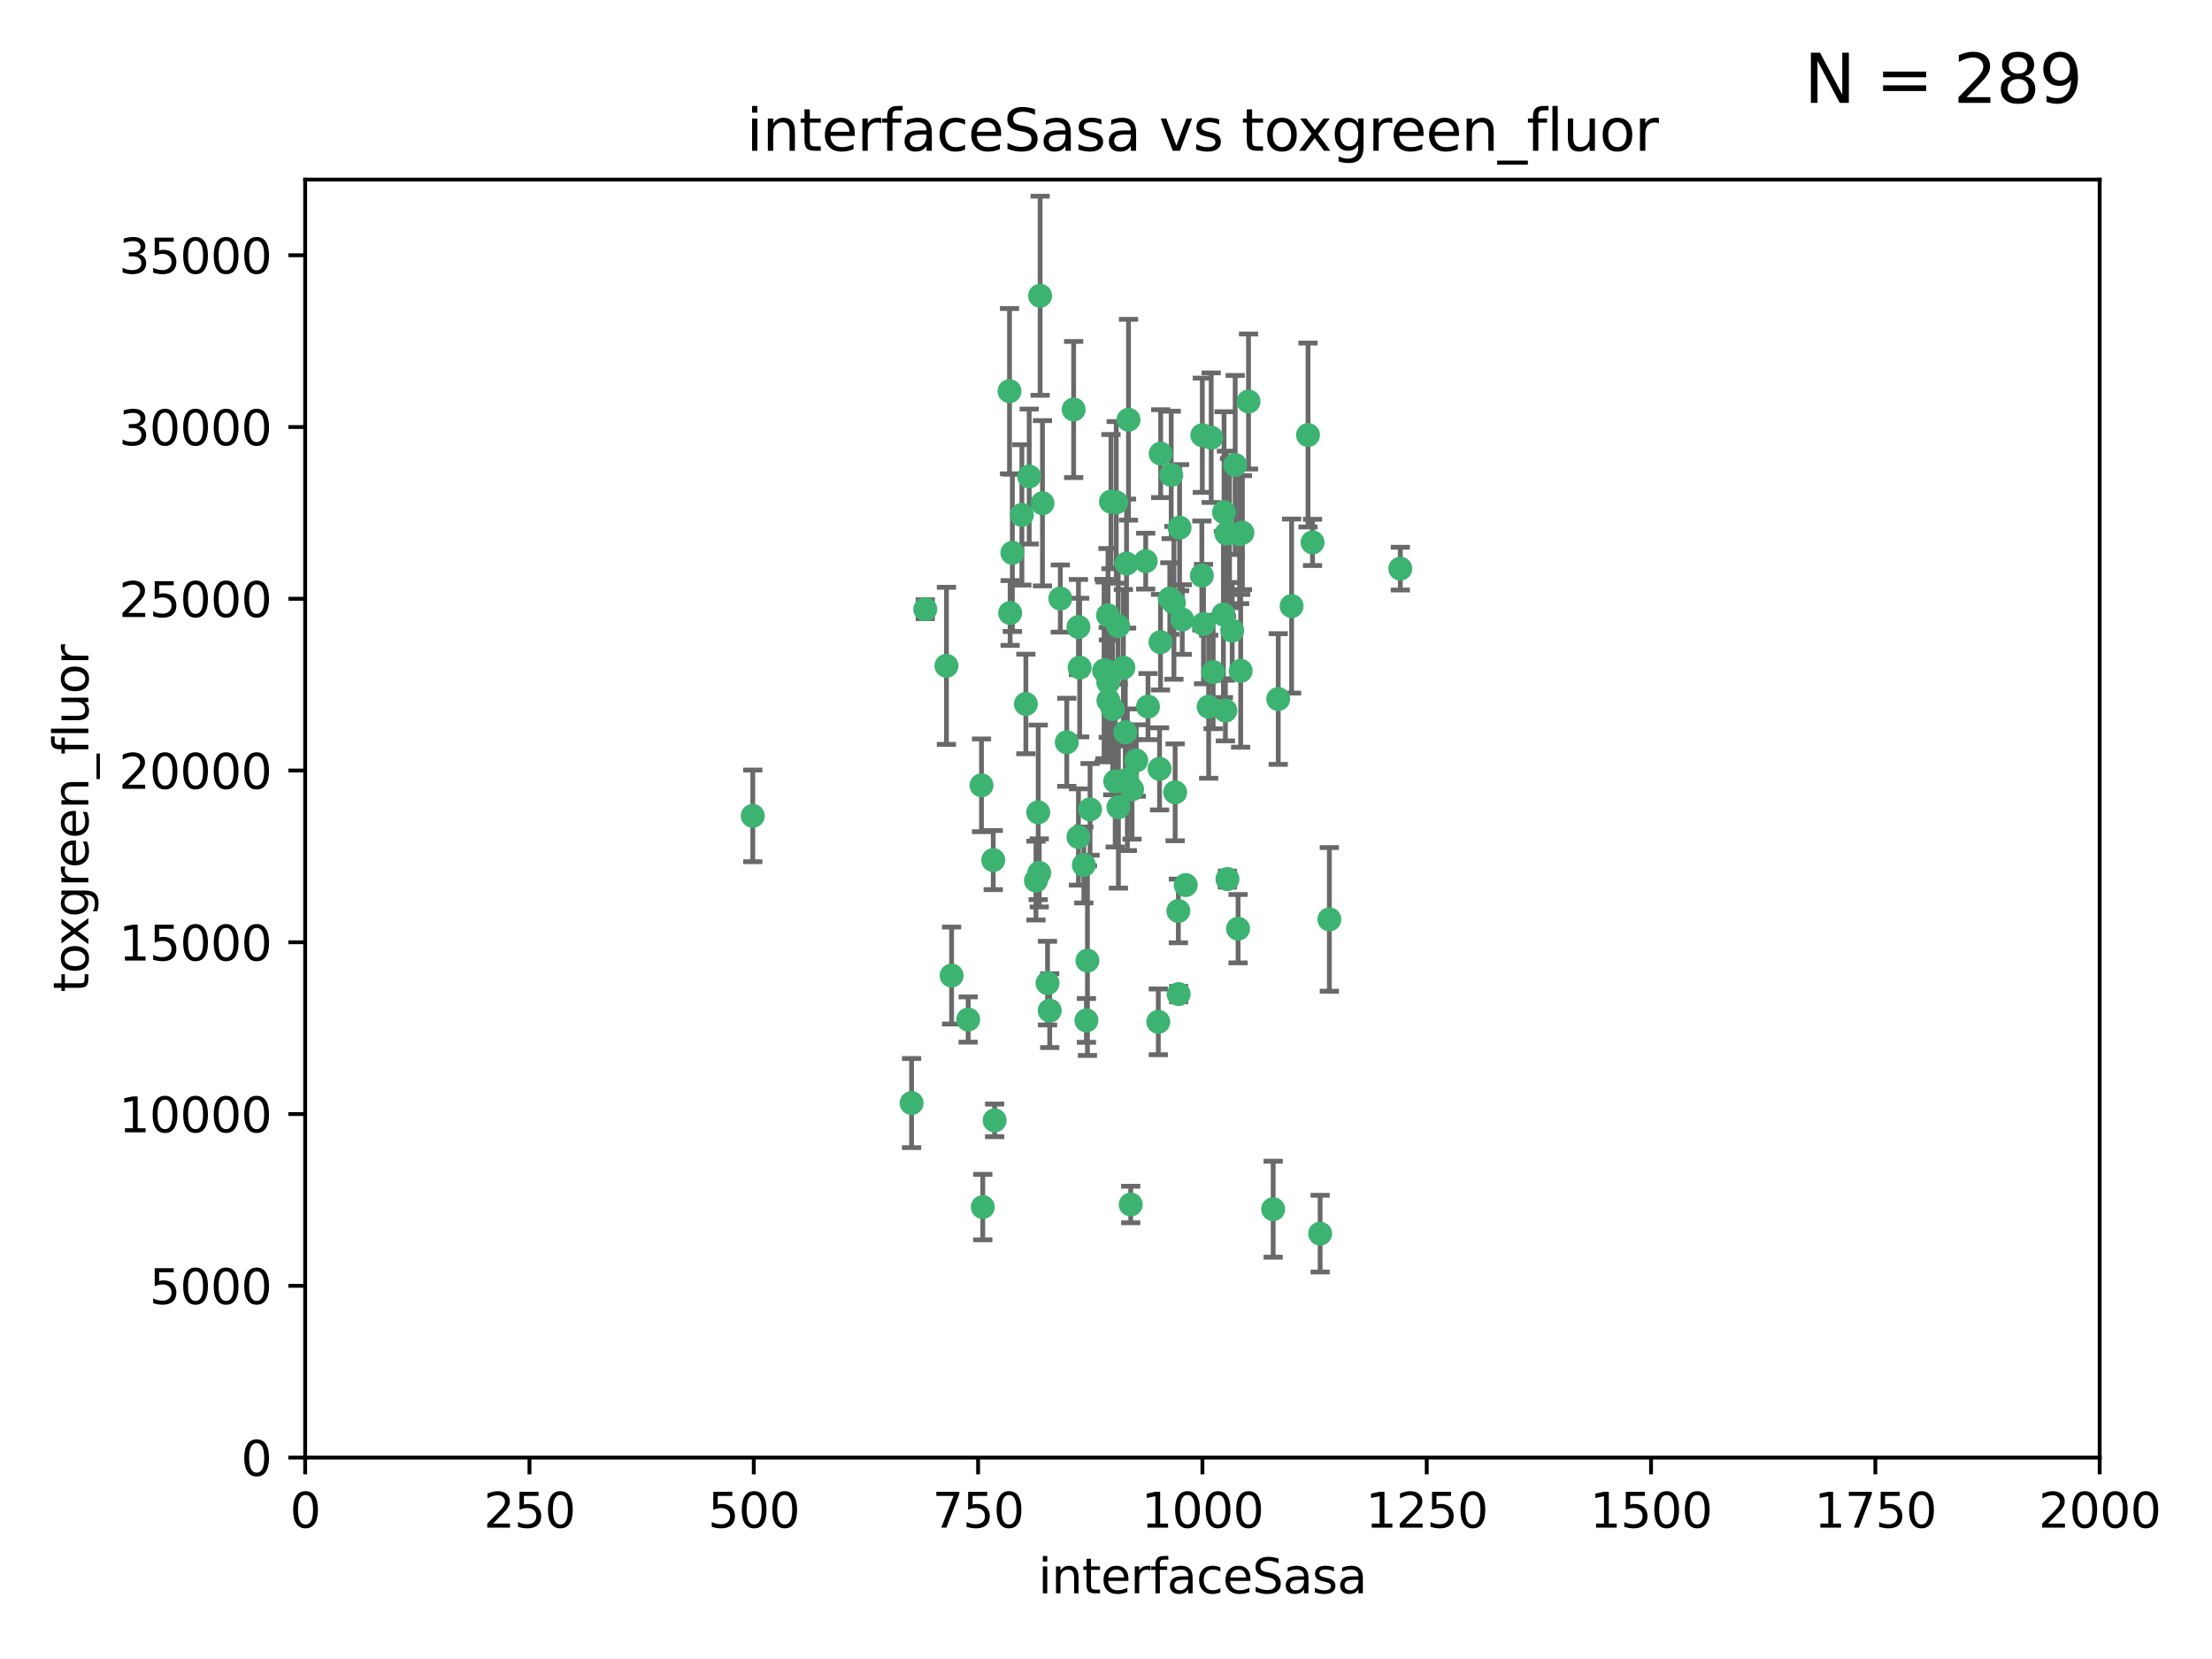 <?xml version="1.0" encoding="utf-8" standalone="no"?>
<!DOCTYPE svg PUBLIC "-//W3C//DTD SVG 1.1//EN"
  "http://www.w3.org/Graphics/SVG/1.1/DTD/svg11.dtd">
<svg xmlns:xlink="http://www.w3.org/1999/xlink" width="460.8pt" height="345.6pt" viewBox="0 0 460.8 345.6" xmlns="http://www.w3.org/2000/svg" version="1.1">
 <defs>
  <style type="text/css">*{stroke-linejoin: round; stroke-linecap: butt}</style>
 </defs>
 <g id="figure_1">
  <g id="patch_1">
   <path d="M 0 345.6 
L 460.8 345.6 
L 460.8 0 
L 0 0 
z
" style="fill: #ffffff"/>
  </g>
  <g id="axes_1">
   <g id="patch_2">
    <path d="M 63.571 303.64 
L 437.4 303.64 
L 437.4 37.411 
L 63.571 37.411 
z
" style="fill: #ffffff"/>
   </g>
   <g id="PathCollection_1">
    <defs>
     <path id="m0fc08b8854" d="M 0 1.118 
C 0.297 1.118 0.581 1 0.791 0.791 
C 1 0.581 1.118 0.297 1.118 0 
C 1.118 -0.297 1 -0.581 0.791 -0.791 
C 0.581 -1 0.297 -1.118 0 -1.118 
C -0.297 -1.118 -0.581 -1 -0.791 -0.791 
C -1 -0.581 -1.118 -0.297 -1.118 0 
C -1.118 0.297 -1 0.581 -0.791 0.791 
C -0.581 1 -0.297 1.118 0 1.118 
z
" style="stroke: #3cb371"/>
    </defs>
    <g clip-path="url(#p93aa97cbab)">
     <use xlink:href="#m0fc08b8854" x="243.693" y="124.69" style="fill: #3cb371; stroke: #3cb371"/>
     <use xlink:href="#m0fc08b8854" x="272.484" y="90.623" style="fill: #3cb371; stroke: #3cb371"/>
     <use xlink:href="#m0fc08b8854" x="231.435" y="104.496" style="fill: #3cb371; stroke: #3cb371"/>
     <use xlink:href="#m0fc08b8854" x="234.418" y="152.536" style="fill: #3cb371; stroke: #3cb371"/>
     <use xlink:href="#m0fc08b8854" x="266.28" y="145.62" style="fill: #3cb371; stroke: #3cb371"/>
     <use xlink:href="#m0fc08b8854" x="257.315" y="96.857" style="fill: #3cb371; stroke: #3cb371"/>
     <use xlink:href="#m0fc08b8854" x="250.716" y="130.005" style="fill: #3cb371; stroke: #3cb371"/>
     <use xlink:href="#m0fc08b8854" x="269.065" y="126.253" style="fill: #3cb371; stroke: #3cb371"/>
     <use xlink:href="#m0fc08b8854" x="254.987" y="106.718" style="fill: #3cb371; stroke: #3cb371"/>
     <use xlink:href="#m0fc08b8854" x="273.426" y="112.994" style="fill: #3cb371; stroke: #3cb371"/>
     <use xlink:href="#m0fc08b8854" x="220.886" y="124.689" style="fill: #3cb371; stroke: #3cb371"/>
     <use xlink:href="#m0fc08b8854" x="214.404" y="99.267" style="fill: #3cb371; stroke: #3cb371"/>
     <use xlink:href="#m0fc08b8854" x="212.875" y="107.264" style="fill: #3cb371; stroke: #3cb371"/>
     <use xlink:href="#m0fc08b8854" x="241.787" y="94.5" style="fill: #3cb371; stroke: #3cb371"/>
     <use xlink:href="#m0fc08b8854" x="252.721" y="139.999" style="fill: #3cb371; stroke: #3cb371"/>
     <use xlink:href="#m0fc08b8854" x="252.312" y="91.178" style="fill: #3cb371; stroke: #3cb371"/>
     <use xlink:href="#m0fc08b8854" x="258.229" y="111.261" style="fill: #3cb371; stroke: #3cb371"/>
     <use xlink:href="#m0fc08b8854" x="223.66" y="85.309" style="fill: #3cb371; stroke: #3cb371"/>
     <use xlink:href="#m0fc08b8854" x="232.987" y="168.143" style="fill: #3cb371; stroke: #3cb371"/>
     <use xlink:href="#m0fc08b8854" x="241.557" y="160.173" style="fill: #3cb371; stroke: #3cb371"/>
     <use xlink:href="#m0fc08b8854" x="230.869" y="142.145" style="fill: #3cb371; stroke: #3cb371"/>
     <use xlink:href="#m0fc08b8854" x="230.194" y="139.64" style="fill: #3cb371; stroke: #3cb371"/>
     <use xlink:href="#m0fc08b8854" x="251.785" y="147.225" style="fill: #3cb371; stroke: #3cb371"/>
     <use xlink:href="#m0fc08b8854" x="234.68" y="117.402" style="fill: #3cb371; stroke: #3cb371"/>
     <use xlink:href="#m0fc08b8854" x="246.284" y="129.063" style="fill: #3cb371; stroke: #3cb371"/>
     <use xlink:href="#m0fc08b8854" x="255.489" y="111.157" style="fill: #3cb371; stroke: #3cb371"/>
     <use xlink:href="#m0fc08b8854" x="256.689" y="131.368" style="fill: #3cb371; stroke: #3cb371"/>
     <use xlink:href="#m0fc08b8854" x="254.858" y="128.013" style="fill: #3cb371; stroke: #3cb371"/>
     <use xlink:href="#m0fc08b8854" x="244.553" y="125.579" style="fill: #3cb371; stroke: #3cb371"/>
     <use xlink:href="#m0fc08b8854" x="250.368" y="119.895" style="fill: #3cb371; stroke: #3cb371"/>
     <use xlink:href="#m0fc08b8854" x="243.983" y="98.934" style="fill: #3cb371; stroke: #3cb371"/>
     <use xlink:href="#m0fc08b8854" x="235.088" y="87.434" style="fill: #3cb371; stroke: #3cb371"/>
     <use xlink:href="#m0fc08b8854" x="232.318" y="162.759" style="fill: #3cb371; stroke: #3cb371"/>
     <use xlink:href="#m0fc08b8854" x="258.816" y="110.968" style="fill: #3cb371; stroke: #3cb371"/>
     <use xlink:href="#m0fc08b8854" x="256.134" y="111.045" style="fill: #3cb371; stroke: #3cb371"/>
     <use xlink:href="#m0fc08b8854" x="232.534" y="104.651" style="fill: #3cb371; stroke: #3cb371"/>
     <use xlink:href="#m0fc08b8854" x="234.02" y="139.091" style="fill: #3cb371; stroke: #3cb371"/>
     <use xlink:href="#m0fc08b8854" x="216.495" y="181.839" style="fill: #3cb371; stroke: #3cb371"/>
     <use xlink:href="#m0fc08b8854" x="238.669" y="116.895" style="fill: #3cb371; stroke: #3cb371"/>
     <use xlink:href="#m0fc08b8854" x="210.43" y="127.696" style="fill: #3cb371; stroke: #3cb371"/>
     <use xlink:href="#m0fc08b8854" x="226.319" y="212.57" style="fill: #3cb371; stroke: #3cb371"/>
     <use xlink:href="#m0fc08b8854" x="217.166" y="104.837" style="fill: #3cb371; stroke: #3cb371"/>
     <use xlink:href="#m0fc08b8854" x="241.753" y="133.777" style="fill: #3cb371; stroke: #3cb371"/>
     <use xlink:href="#m0fc08b8854" x="245.731" y="109.922" style="fill: #3cb371; stroke: #3cb371"/>
     <use xlink:href="#m0fc08b8854" x="216.677" y="61.614" style="fill: #3cb371; stroke: #3cb371"/>
     <use xlink:href="#m0fc08b8854" x="258.456" y="139.744" style="fill: #3cb371; stroke: #3cb371"/>
     <use xlink:href="#m0fc08b8854" x="291.711" y="118.457" style="fill: #3cb371; stroke: #3cb371"/>
     <use xlink:href="#m0fc08b8854" x="224.916" y="139.063" style="fill: #3cb371; stroke: #3cb371"/>
     <use xlink:href="#m0fc08b8854" x="260.091" y="83.639" style="fill: #3cb371; stroke: #3cb371"/>
     <use xlink:href="#m0fc08b8854" x="250.465" y="90.667" style="fill: #3cb371; stroke: #3cb371"/>
     <use xlink:href="#m0fc08b8854" x="204.462" y="163.599" style="fill: #3cb371; stroke: #3cb371"/>
     <use xlink:href="#m0fc08b8854" x="218.677" y="210.534" style="fill: #3cb371; stroke: #3cb371"/>
     <use xlink:href="#m0fc08b8854" x="201.688" y="212.385" style="fill: #3cb371; stroke: #3cb371"/>
     <use xlink:href="#m0fc08b8854" x="204.731" y="251.456" style="fill: #3cb371; stroke: #3cb371"/>
     <use xlink:href="#m0fc08b8854" x="241.295" y="212.869" style="fill: #3cb371; stroke: #3cb371"/>
     <use xlink:href="#m0fc08b8854" x="231.802" y="147.727" style="fill: #3cb371; stroke: #3cb371"/>
     <use xlink:href="#m0fc08b8854" x="192.753" y="126.902" style="fill: #3cb371; stroke: #3cb371"/>
     <use xlink:href="#m0fc08b8854" x="222.228" y="154.63" style="fill: #3cb371; stroke: #3cb371"/>
     <use xlink:href="#m0fc08b8854" x="230.822" y="128.187" style="fill: #3cb371; stroke: #3cb371"/>
     <use xlink:href="#m0fc08b8854" x="210.301" y="81.492" style="fill: #3cb371; stroke: #3cb371"/>
     <use xlink:href="#m0fc08b8854" x="224.662" y="174.36" style="fill: #3cb371; stroke: #3cb371"/>
     <use xlink:href="#m0fc08b8854" x="275.007" y="256.988" style="fill: #3cb371; stroke: #3cb371"/>
     <use xlink:href="#m0fc08b8854" x="236.699" y="158.432" style="fill: #3cb371; stroke: #3cb371"/>
     <use xlink:href="#m0fc08b8854" x="255.273" y="148.029" style="fill: #3cb371; stroke: #3cb371"/>
     <use xlink:href="#m0fc08b8854" x="265.222" y="251.897" style="fill: #3cb371; stroke: #3cb371"/>
     <use xlink:href="#m0fc08b8854" x="230.901" y="145.94" style="fill: #3cb371; stroke: #3cb371"/>
     <use xlink:href="#m0fc08b8854" x="213.706" y="146.651" style="fill: #3cb371; stroke: #3cb371"/>
     <use xlink:href="#m0fc08b8854" x="245.473" y="189.768" style="fill: #3cb371; stroke: #3cb371"/>
     <use xlink:href="#m0fc08b8854" x="206.91" y="179.173" style="fill: #3cb371; stroke: #3cb371"/>
     <use xlink:href="#m0fc08b8854" x="218.219" y="204.805" style="fill: #3cb371; stroke: #3cb371"/>
     <use xlink:href="#m0fc08b8854" x="226.534" y="200.119" style="fill: #3cb371; stroke: #3cb371"/>
     <use xlink:href="#m0fc08b8854" x="215.811" y="183.443" style="fill: #3cb371; stroke: #3cb371"/>
     <use xlink:href="#m0fc08b8854" x="224.662" y="130.623" style="fill: #3cb371; stroke: #3cb371"/>
     <use xlink:href="#m0fc08b8854" x="239.146" y="147.201" style="fill: #3cb371; stroke: #3cb371"/>
     <use xlink:href="#m0fc08b8854" x="244.803" y="165.057" style="fill: #3cb371; stroke: #3cb371"/>
     <use xlink:href="#m0fc08b8854" x="216.278" y="169.223" style="fill: #3cb371; stroke: #3cb371"/>
     <use xlink:href="#m0fc08b8854" x="245.536" y="207.089" style="fill: #3cb371; stroke: #3cb371"/>
     <use xlink:href="#m0fc08b8854" x="198.237" y="203.222" style="fill: #3cb371; stroke: #3cb371"/>
     <use xlink:href="#m0fc08b8854" x="235.826" y="164.427" style="fill: #3cb371; stroke: #3cb371"/>
     <use xlink:href="#m0fc08b8854" x="276.932" y="191.526" style="fill: #3cb371; stroke: #3cb371"/>
     <use xlink:href="#m0fc08b8854" x="257.91" y="193.465" style="fill: #3cb371; stroke: #3cb371"/>
     <use xlink:href="#m0fc08b8854" x="247.005" y="184.376" style="fill: #3cb371; stroke: #3cb371"/>
     <use xlink:href="#m0fc08b8854" x="229.998" y="139.694" style="fill: #3cb371; stroke: #3cb371"/>
     <use xlink:href="#m0fc08b8854" x="189.899" y="229.784" style="fill: #3cb371; stroke: #3cb371"/>
     <use xlink:href="#m0fc08b8854" x="227.078" y="168.609" style="fill: #3cb371; stroke: #3cb371"/>
     <use xlink:href="#m0fc08b8854" x="255.701" y="183.129" style="fill: #3cb371; stroke: #3cb371"/>
     <use xlink:href="#m0fc08b8854" x="232.938" y="130.423" style="fill: #3cb371; stroke: #3cb371"/>
     <use xlink:href="#m0fc08b8854" x="234.846" y="162.431" style="fill: #3cb371; stroke: #3cb371"/>
     <use xlink:href="#m0fc08b8854" x="210.895" y="115.163" style="fill: #3cb371; stroke: #3cb371"/>
     <use xlink:href="#m0fc08b8854" x="197.163" y="138.702" style="fill: #3cb371; stroke: #3cb371"/>
     <use xlink:href="#m0fc08b8854" x="225.785" y="180.193" style="fill: #3cb371; stroke: #3cb371"/>
     <use xlink:href="#m0fc08b8854" x="235.549" y="250.921" style="fill: #3cb371; stroke: #3cb371"/>
     <use xlink:href="#m0fc08b8854" x="207.202" y="233.393" style="fill: #3cb371; stroke: #3cb371"/>
     <use xlink:href="#m0fc08b8854" x="156.817" y="169.96" style="fill: #3cb371; stroke: #3cb371"/>
    </g>
   </g>
   <g id="matplotlib.axis_1">
    <g id="xtick_1">
     <g id="line2d_1">
      <defs>
       <path id="m6a4c420843" d="M 0 0 
L 0 3.5 
" style="stroke: #000000; stroke-width: 0.8"/>
      </defs>
      <g>
       <use xlink:href="#m6a4c420843" x="63.571" y="303.64" style="stroke: #000000; stroke-width: 0.8"/>
      </g>
     </g>
     <g id="text_1">
      <!-- 0 -->
      <g transform="translate(60.39 318.238)scale(0.1 -0.1)">
       <defs>
        <path id="DejaVuSans-30" d="M 2034 4250 
Q 1547 4250 1301 3770 
Q 1056 3291 1056 2328 
Q 1056 1369 1301 889 
Q 1547 409 2034 409 
Q 2525 409 2770 889 
Q 3016 1369 3016 2328 
Q 3016 3291 2770 3770 
Q 2525 4250 2034 4250 
z
M 2034 4750 
Q 2819 4750 3233 4129 
Q 3647 3509 3647 2328 
Q 3647 1150 3233 529 
Q 2819 -91 2034 -91 
Q 1250 -91 836 529 
Q 422 1150 422 2328 
Q 422 3509 836 4129 
Q 1250 4750 2034 4750 
z
" transform="scale(0.016)"/>
       </defs>
       <use xlink:href="#DejaVuSans-30"/>
      </g>
     </g>
    </g>
    <g id="xtick_2">
     <g id="line2d_2">
      <g>
       <use xlink:href="#m6a4c420843" x="110.3" y="303.64" style="stroke: #000000; stroke-width: 0.8"/>
      </g>
     </g>
     <g id="text_2">
      <!-- 250 -->
      <g transform="translate(100.756 318.238)scale(0.1 -0.1)">
       <defs>
        <path id="DejaVuSans-32" d="M 1228 531 
L 3431 531 
L 3431 0 
L 469 0 
L 469 531 
Q 828 903 1448 1529 
Q 2069 2156 2228 2338 
Q 2531 2678 2651 2914 
Q 2772 3150 2772 3378 
Q 2772 3750 2511 3984 
Q 2250 4219 1831 4219 
Q 1534 4219 1204 4116 
Q 875 4013 500 3803 
L 500 4441 
Q 881 4594 1212 4672 
Q 1544 4750 1819 4750 
Q 2544 4750 2975 4387 
Q 3406 4025 3406 3419 
Q 3406 3131 3298 2873 
Q 3191 2616 2906 2266 
Q 2828 2175 2409 1742 
Q 1991 1309 1228 531 
z
" transform="scale(0.016)"/>
        <path id="DejaVuSans-35" d="M 691 4666 
L 3169 4666 
L 3169 4134 
L 1269 4134 
L 1269 2991 
Q 1406 3038 1543 3061 
Q 1681 3084 1819 3084 
Q 2600 3084 3056 2656 
Q 3513 2228 3513 1497 
Q 3513 744 3044 326 
Q 2575 -91 1722 -91 
Q 1428 -91 1123 -41 
Q 819 9 494 109 
L 494 744 
Q 775 591 1075 516 
Q 1375 441 1709 441 
Q 2250 441 2565 725 
Q 2881 1009 2881 1497 
Q 2881 1984 2565 2268 
Q 2250 2553 1709 2553 
Q 1456 2553 1204 2497 
Q 953 2441 691 2322 
L 691 4666 
z
" transform="scale(0.016)"/>
       </defs>
       <use xlink:href="#DejaVuSans-32"/>
       <use xlink:href="#DejaVuSans-35" x="63.623"/>
       <use xlink:href="#DejaVuSans-30" x="127.246"/>
      </g>
     </g>
    </g>
    <g id="xtick_3">
     <g id="line2d_3">
      <g>
       <use xlink:href="#m6a4c420843" x="157.028" y="303.64" style="stroke: #000000; stroke-width: 0.8"/>
      </g>
     </g>
     <g id="text_3">
      <!-- 500 -->
      <g transform="translate(147.485 318.238)scale(0.1 -0.1)">
       <use xlink:href="#DejaVuSans-35"/>
       <use xlink:href="#DejaVuSans-30" x="63.623"/>
       <use xlink:href="#DejaVuSans-30" x="127.246"/>
      </g>
     </g>
    </g>
    <g id="xtick_4">
     <g id="line2d_4">
      <g>
       <use xlink:href="#m6a4c420843" x="203.757" y="303.64" style="stroke: #000000; stroke-width: 0.8"/>
      </g>
     </g>
     <g id="text_4">
      <!-- 750 -->
      <g transform="translate(194.213 318.238)scale(0.1 -0.1)">
       <defs>
        <path id="DejaVuSans-37" d="M 525 4666 
L 3525 4666 
L 3525 4397 
L 1831 0 
L 1172 0 
L 2766 4134 
L 525 4134 
L 525 4666 
z
" transform="scale(0.016)"/>
       </defs>
       <use xlink:href="#DejaVuSans-37"/>
       <use xlink:href="#DejaVuSans-35" x="63.623"/>
       <use xlink:href="#DejaVuSans-30" x="127.246"/>
      </g>
     </g>
    </g>
    <g id="xtick_5">
     <g id="line2d_5">
      <g>
       <use xlink:href="#m6a4c420843" x="250.486" y="303.64" style="stroke: #000000; stroke-width: 0.8"/>
      </g>
     </g>
     <g id="text_5">
      <!-- 1000 -->
      <g transform="translate(237.761 318.238)scale(0.1 -0.1)">
       <defs>
        <path id="DejaVuSans-31" d="M 794 531 
L 1825 531 
L 1825 4091 
L 703 3866 
L 703 4441 
L 1819 4666 
L 2450 4666 
L 2450 531 
L 3481 531 
L 3481 0 
L 794 0 
L 794 531 
z
" transform="scale(0.016)"/>
       </defs>
       <use xlink:href="#DejaVuSans-31"/>
       <use xlink:href="#DejaVuSans-30" x="63.623"/>
       <use xlink:href="#DejaVuSans-30" x="127.246"/>
       <use xlink:href="#DejaVuSans-30" x="190.869"/>
      </g>
     </g>
    </g>
    <g id="xtick_6">
     <g id="line2d_6">
      <g>
       <use xlink:href="#m6a4c420843" x="297.214" y="303.64" style="stroke: #000000; stroke-width: 0.8"/>
      </g>
     </g>
     <g id="text_6">
      <!-- 1250 -->
      <g transform="translate(284.489 318.238)scale(0.1 -0.1)">
       <use xlink:href="#DejaVuSans-31"/>
       <use xlink:href="#DejaVuSans-32" x="63.623"/>
       <use xlink:href="#DejaVuSans-35" x="127.246"/>
       <use xlink:href="#DejaVuSans-30" x="190.869"/>
      </g>
     </g>
    </g>
    <g id="xtick_7">
     <g id="line2d_7">
      <g>
       <use xlink:href="#m6a4c420843" x="343.943" y="303.64" style="stroke: #000000; stroke-width: 0.8"/>
      </g>
     </g>
     <g id="text_7">
      <!-- 1500 -->
      <g transform="translate(331.218 318.238)scale(0.1 -0.1)">
       <use xlink:href="#DejaVuSans-31"/>
       <use xlink:href="#DejaVuSans-35" x="63.623"/>
       <use xlink:href="#DejaVuSans-30" x="127.246"/>
       <use xlink:href="#DejaVuSans-30" x="190.869"/>
      </g>
     </g>
    </g>
    <g id="xtick_8">
     <g id="line2d_8">
      <g>
       <use xlink:href="#m6a4c420843" x="390.671" y="303.64" style="stroke: #000000; stroke-width: 0.8"/>
      </g>
     </g>
     <g id="text_8">
      <!-- 1750 -->
      <g transform="translate(377.946 318.238)scale(0.1 -0.1)">
       <use xlink:href="#DejaVuSans-31"/>
       <use xlink:href="#DejaVuSans-37" x="63.623"/>
       <use xlink:href="#DejaVuSans-35" x="127.246"/>
       <use xlink:href="#DejaVuSans-30" x="190.869"/>
      </g>
     </g>
    </g>
    <g id="xtick_9">
     <g id="line2d_9">
      <g>
       <use xlink:href="#m6a4c420843" x="437.4" y="303.64" style="stroke: #000000; stroke-width: 0.8"/>
      </g>
     </g>
     <g id="text_9">
      <!-- 2000 -->
      <g transform="translate(424.675 318.238)scale(0.1 -0.1)">
       <use xlink:href="#DejaVuSans-32"/>
       <use xlink:href="#DejaVuSans-30" x="63.623"/>
       <use xlink:href="#DejaVuSans-30" x="127.246"/>
       <use xlink:href="#DejaVuSans-30" x="190.869"/>
      </g>
     </g>
    </g>
    <g id="text_10">
     <!-- interfaceSasa -->
     <g transform="translate(216.279 331.917)scale(0.1 -0.1)">
      <defs>
       <path id="DejaVuSans-69" d="M 603 3500 
L 1178 3500 
L 1178 0 
L 603 0 
L 603 3500 
z
M 603 4863 
L 1178 4863 
L 1178 4134 
L 603 4134 
L 603 4863 
z
" transform="scale(0.016)"/>
       <path id="DejaVuSans-6e" d="M 3513 2113 
L 3513 0 
L 2938 0 
L 2938 2094 
Q 2938 2591 2744 2837 
Q 2550 3084 2163 3084 
Q 1697 3084 1428 2787 
Q 1159 2491 1159 1978 
L 1159 0 
L 581 0 
L 581 3500 
L 1159 3500 
L 1159 2956 
Q 1366 3272 1645 3428 
Q 1925 3584 2291 3584 
Q 2894 3584 3203 3211 
Q 3513 2838 3513 2113 
z
" transform="scale(0.016)"/>
       <path id="DejaVuSans-74" d="M 1172 4494 
L 1172 3500 
L 2356 3500 
L 2356 3053 
L 1172 3053 
L 1172 1153 
Q 1172 725 1289 603 
Q 1406 481 1766 481 
L 2356 481 
L 2356 0 
L 1766 0 
Q 1100 0 847 248 
Q 594 497 594 1153 
L 594 3053 
L 172 3053 
L 172 3500 
L 594 3500 
L 594 4494 
L 1172 4494 
z
" transform="scale(0.016)"/>
       <path id="DejaVuSans-65" d="M 3597 1894 
L 3597 1613 
L 953 1613 
Q 991 1019 1311 708 
Q 1631 397 2203 397 
Q 2534 397 2845 478 
Q 3156 559 3463 722 
L 3463 178 
Q 3153 47 2828 -22 
Q 2503 -91 2169 -91 
Q 1331 -91 842 396 
Q 353 884 353 1716 
Q 353 2575 817 3079 
Q 1281 3584 2069 3584 
Q 2775 3584 3186 3129 
Q 3597 2675 3597 1894 
z
M 3022 2063 
Q 3016 2534 2758 2815 
Q 2500 3097 2075 3097 
Q 1594 3097 1305 2825 
Q 1016 2553 972 2059 
L 3022 2063 
z
" transform="scale(0.016)"/>
       <path id="DejaVuSans-72" d="M 2631 2963 
Q 2534 3019 2420 3045 
Q 2306 3072 2169 3072 
Q 1681 3072 1420 2755 
Q 1159 2438 1159 1844 
L 1159 0 
L 581 0 
L 581 3500 
L 1159 3500 
L 1159 2956 
Q 1341 3275 1631 3429 
Q 1922 3584 2338 3584 
Q 2397 3584 2469 3576 
Q 2541 3569 2628 3553 
L 2631 2963 
z
" transform="scale(0.016)"/>
       <path id="DejaVuSans-66" d="M 2375 4863 
L 2375 4384 
L 1825 4384 
Q 1516 4384 1395 4259 
Q 1275 4134 1275 3809 
L 1275 3500 
L 2222 3500 
L 2222 3053 
L 1275 3053 
L 1275 0 
L 697 0 
L 697 3053 
L 147 3053 
L 147 3500 
L 697 3500 
L 697 3744 
Q 697 4328 969 4595 
Q 1241 4863 1831 4863 
L 2375 4863 
z
" transform="scale(0.016)"/>
       <path id="DejaVuSans-61" d="M 2194 1759 
Q 1497 1759 1228 1600 
Q 959 1441 959 1056 
Q 959 750 1161 570 
Q 1363 391 1709 391 
Q 2188 391 2477 730 
Q 2766 1069 2766 1631 
L 2766 1759 
L 2194 1759 
z
M 3341 1997 
L 3341 0 
L 2766 0 
L 2766 531 
Q 2569 213 2275 61 
Q 1981 -91 1556 -91 
Q 1019 -91 701 211 
Q 384 513 384 1019 
Q 384 1609 779 1909 
Q 1175 2209 1959 2209 
L 2766 2209 
L 2766 2266 
Q 2766 2663 2505 2880 
Q 2244 3097 1772 3097 
Q 1472 3097 1187 3025 
Q 903 2953 641 2809 
L 641 3341 
Q 956 3463 1253 3523 
Q 1550 3584 1831 3584 
Q 2591 3584 2966 3190 
Q 3341 2797 3341 1997 
z
" transform="scale(0.016)"/>
       <path id="DejaVuSans-63" d="M 3122 3366 
L 3122 2828 
Q 2878 2963 2633 3030 
Q 2388 3097 2138 3097 
Q 1578 3097 1268 2742 
Q 959 2388 959 1747 
Q 959 1106 1268 751 
Q 1578 397 2138 397 
Q 2388 397 2633 464 
Q 2878 531 3122 666 
L 3122 134 
Q 2881 22 2623 -34 
Q 2366 -91 2075 -91 
Q 1284 -91 818 406 
Q 353 903 353 1747 
Q 353 2603 823 3093 
Q 1294 3584 2113 3584 
Q 2378 3584 2631 3529 
Q 2884 3475 3122 3366 
z
" transform="scale(0.016)"/>
       <path id="DejaVuSans-53" d="M 3425 4513 
L 3425 3897 
Q 3066 4069 2747 4153 
Q 2428 4238 2131 4238 
Q 1616 4238 1336 4038 
Q 1056 3838 1056 3469 
Q 1056 3159 1242 3001 
Q 1428 2844 1947 2747 
L 2328 2669 
Q 3034 2534 3370 2195 
Q 3706 1856 3706 1288 
Q 3706 609 3251 259 
Q 2797 -91 1919 -91 
Q 1588 -91 1214 -16 
Q 841 59 441 206 
L 441 856 
Q 825 641 1194 531 
Q 1563 422 1919 422 
Q 2459 422 2753 634 
Q 3047 847 3047 1241 
Q 3047 1584 2836 1778 
Q 2625 1972 2144 2069 
L 1759 2144 
Q 1053 2284 737 2584 
Q 422 2884 422 3419 
Q 422 4038 858 4394 
Q 1294 4750 2059 4750 
Q 2388 4750 2728 4690 
Q 3069 4631 3425 4513 
z
" transform="scale(0.016)"/>
       <path id="DejaVuSans-73" d="M 2834 3397 
L 2834 2853 
Q 2591 2978 2328 3040 
Q 2066 3103 1784 3103 
Q 1356 3103 1142 2972 
Q 928 2841 928 2578 
Q 928 2378 1081 2264 
Q 1234 2150 1697 2047 
L 1894 2003 
Q 2506 1872 2764 1633 
Q 3022 1394 3022 966 
Q 3022 478 2636 193 
Q 2250 -91 1575 -91 
Q 1294 -91 989 -36 
Q 684 19 347 128 
L 347 722 
Q 666 556 975 473 
Q 1284 391 1588 391 
Q 1994 391 2212 530 
Q 2431 669 2431 922 
Q 2431 1156 2273 1281 
Q 2116 1406 1581 1522 
L 1381 1569 
Q 847 1681 609 1914 
Q 372 2147 372 2553 
Q 372 3047 722 3315 
Q 1072 3584 1716 3584 
Q 2034 3584 2315 3537 
Q 2597 3491 2834 3397 
z
" transform="scale(0.016)"/>
      </defs>
      <use xlink:href="#DejaVuSans-69"/>
      <use xlink:href="#DejaVuSans-6e" x="27.783"/>
      <use xlink:href="#DejaVuSans-74" x="91.162"/>
      <use xlink:href="#DejaVuSans-65" x="130.371"/>
      <use xlink:href="#DejaVuSans-72" x="191.895"/>
      <use xlink:href="#DejaVuSans-66" x="233.008"/>
      <use xlink:href="#DejaVuSans-61" x="268.213"/>
      <use xlink:href="#DejaVuSans-63" x="329.492"/>
      <use xlink:href="#DejaVuSans-65" x="384.473"/>
      <use xlink:href="#DejaVuSans-53" x="445.996"/>
      <use xlink:href="#DejaVuSans-61" x="509.473"/>
      <use xlink:href="#DejaVuSans-73" x="570.752"/>
      <use xlink:href="#DejaVuSans-61" x="622.852"/>
     </g>
    </g>
   </g>
   <g id="matplotlib.axis_2">
    <g id="ytick_1">
     <g id="line2d_10">
      <defs>
       <path id="m54eba117a8" d="M 0 0 
L -3.5 0 
" style="stroke: #000000; stroke-width: 0.8"/>
      </defs>
      <g>
       <use xlink:href="#m54eba117a8" x="63.571" y="303.64" style="stroke: #000000; stroke-width: 0.8"/>
      </g>
     </g>
     <g id="text_11">
      <!-- 0 -->
      <g transform="translate(50.209 307.439)scale(0.1 -0.1)">
       <use xlink:href="#DejaVuSans-30"/>
      </g>
     </g>
    </g>
    <g id="ytick_2">
     <g id="line2d_11">
      <g>
       <use xlink:href="#m54eba117a8" x="63.571" y="267.859" style="stroke: #000000; stroke-width: 0.8"/>
      </g>
     </g>
     <g id="text_12">
      <!-- 5000 -->
      <g transform="translate(31.121 271.658)scale(0.1 -0.1)">
       <use xlink:href="#DejaVuSans-35"/>
       <use xlink:href="#DejaVuSans-30" x="63.623"/>
       <use xlink:href="#DejaVuSans-30" x="127.246"/>
       <use xlink:href="#DejaVuSans-30" x="190.869"/>
      </g>
     </g>
    </g>
    <g id="ytick_3">
     <g id="line2d_12">
      <g>
       <use xlink:href="#m54eba117a8" x="63.571" y="232.078" style="stroke: #000000; stroke-width: 0.8"/>
      </g>
     </g>
     <g id="text_13">
      <!-- 10000 -->
      <g transform="translate(24.759 235.878)scale(0.1 -0.1)">
       <use xlink:href="#DejaVuSans-31"/>
       <use xlink:href="#DejaVuSans-30" x="63.623"/>
       <use xlink:href="#DejaVuSans-30" x="127.246"/>
       <use xlink:href="#DejaVuSans-30" x="190.869"/>
       <use xlink:href="#DejaVuSans-30" x="254.492"/>
      </g>
     </g>
    </g>
    <g id="ytick_4">
     <g id="line2d_13">
      <g>
       <use xlink:href="#m54eba117a8" x="63.571" y="196.298" style="stroke: #000000; stroke-width: 0.8"/>
      </g>
     </g>
     <g id="text_14">
      <!-- 15000 -->
      <g transform="translate(24.759 200.097)scale(0.1 -0.1)">
       <use xlink:href="#DejaVuSans-31"/>
       <use xlink:href="#DejaVuSans-35" x="63.623"/>
       <use xlink:href="#DejaVuSans-30" x="127.246"/>
       <use xlink:href="#DejaVuSans-30" x="190.869"/>
       <use xlink:href="#DejaVuSans-30" x="254.492"/>
      </g>
     </g>
    </g>
    <g id="ytick_5">
     <g id="line2d_14">
      <g>
       <use xlink:href="#m54eba117a8" x="63.571" y="160.517" style="stroke: #000000; stroke-width: 0.8"/>
      </g>
     </g>
     <g id="text_15">
      <!-- 20000 -->
      <g transform="translate(24.759 164.316)scale(0.1 -0.1)">
       <use xlink:href="#DejaVuSans-32"/>
       <use xlink:href="#DejaVuSans-30" x="63.623"/>
       <use xlink:href="#DejaVuSans-30" x="127.246"/>
       <use xlink:href="#DejaVuSans-30" x="190.869"/>
       <use xlink:href="#DejaVuSans-30" x="254.492"/>
      </g>
     </g>
    </g>
    <g id="ytick_6">
     <g id="line2d_15">
      <g>
       <use xlink:href="#m54eba117a8" x="63.571" y="124.736" style="stroke: #000000; stroke-width: 0.8"/>
      </g>
     </g>
     <g id="text_16">
      <!-- 25000 -->
      <g transform="translate(24.759 128.535)scale(0.1 -0.1)">
       <use xlink:href="#DejaVuSans-32"/>
       <use xlink:href="#DejaVuSans-35" x="63.623"/>
       <use xlink:href="#DejaVuSans-30" x="127.246"/>
       <use xlink:href="#DejaVuSans-30" x="190.869"/>
       <use xlink:href="#DejaVuSans-30" x="254.492"/>
      </g>
     </g>
    </g>
    <g id="ytick_7">
     <g id="line2d_16">
      <g>
       <use xlink:href="#m54eba117a8" x="63.571" y="88.955" style="stroke: #000000; stroke-width: 0.8"/>
      </g>
     </g>
     <g id="text_17">
      <!-- 30000 -->
      <g transform="translate(24.759 92.754)scale(0.1 -0.1)">
       <defs>
        <path id="DejaVuSans-33" d="M 2597 2516 
Q 3050 2419 3304 2112 
Q 3559 1806 3559 1356 
Q 3559 666 3084 287 
Q 2609 -91 1734 -91 
Q 1441 -91 1130 -33 
Q 819 25 488 141 
L 488 750 
Q 750 597 1062 519 
Q 1375 441 1716 441 
Q 2309 441 2620 675 
Q 2931 909 2931 1356 
Q 2931 1769 2642 2001 
Q 2353 2234 1838 2234 
L 1294 2234 
L 1294 2753 
L 1863 2753 
Q 2328 2753 2575 2939 
Q 2822 3125 2822 3475 
Q 2822 3834 2567 4026 
Q 2313 4219 1838 4219 
Q 1578 4219 1281 4162 
Q 984 4106 628 3988 
L 628 4550 
Q 988 4650 1302 4700 
Q 1616 4750 1894 4750 
Q 2613 4750 3031 4423 
Q 3450 4097 3450 3541 
Q 3450 3153 3228 2886 
Q 3006 2619 2597 2516 
z
" transform="scale(0.016)"/>
       </defs>
       <use xlink:href="#DejaVuSans-33"/>
       <use xlink:href="#DejaVuSans-30" x="63.623"/>
       <use xlink:href="#DejaVuSans-30" x="127.246"/>
       <use xlink:href="#DejaVuSans-30" x="190.869"/>
       <use xlink:href="#DejaVuSans-30" x="254.492"/>
      </g>
     </g>
    </g>
    <g id="ytick_8">
     <g id="line2d_17">
      <g>
       <use xlink:href="#m54eba117a8" x="63.571" y="53.174" style="stroke: #000000; stroke-width: 0.8"/>
      </g>
     </g>
     <g id="text_18">
      <!-- 35000 -->
      <g transform="translate(24.759 56.974)scale(0.1 -0.1)">
       <use xlink:href="#DejaVuSans-33"/>
       <use xlink:href="#DejaVuSans-35" x="63.623"/>
       <use xlink:href="#DejaVuSans-30" x="127.246"/>
       <use xlink:href="#DejaVuSans-30" x="190.869"/>
       <use xlink:href="#DejaVuSans-30" x="254.492"/>
      </g>
     </g>
    </g>
    <g id="text_19">
     <!-- toxgreen_fluor -->
     <g transform="translate(18.401 206.72)rotate(-90)scale(0.1 -0.1)">
      <defs>
       <path id="DejaVuSans-6f" d="M 1959 3097 
Q 1497 3097 1228 2736 
Q 959 2375 959 1747 
Q 959 1119 1226 758 
Q 1494 397 1959 397 
Q 2419 397 2687 759 
Q 2956 1122 2956 1747 
Q 2956 2369 2687 2733 
Q 2419 3097 1959 3097 
z
M 1959 3584 
Q 2709 3584 3137 3096 
Q 3566 2609 3566 1747 
Q 3566 888 3137 398 
Q 2709 -91 1959 -91 
Q 1206 -91 779 398 
Q 353 888 353 1747 
Q 353 2609 779 3096 
Q 1206 3584 1959 3584 
z
" transform="scale(0.016)"/>
       <path id="DejaVuSans-78" d="M 3513 3500 
L 2247 1797 
L 3578 0 
L 2900 0 
L 1881 1375 
L 863 0 
L 184 0 
L 1544 1831 
L 300 3500 
L 978 3500 
L 1906 2253 
L 2834 3500 
L 3513 3500 
z
" transform="scale(0.016)"/>
       <path id="DejaVuSans-67" d="M 2906 1791 
Q 2906 2416 2648 2759 
Q 2391 3103 1925 3103 
Q 1463 3103 1205 2759 
Q 947 2416 947 1791 
Q 947 1169 1205 825 
Q 1463 481 1925 481 
Q 2391 481 2648 825 
Q 2906 1169 2906 1791 
z
M 3481 434 
Q 3481 -459 3084 -895 
Q 2688 -1331 1869 -1331 
Q 1566 -1331 1297 -1286 
Q 1028 -1241 775 -1147 
L 775 -588 
Q 1028 -725 1275 -790 
Q 1522 -856 1778 -856 
Q 2344 -856 2625 -561 
Q 2906 -266 2906 331 
L 2906 616 
Q 2728 306 2450 153 
Q 2172 0 1784 0 
Q 1141 0 747 490 
Q 353 981 353 1791 
Q 353 2603 747 3093 
Q 1141 3584 1784 3584 
Q 2172 3584 2450 3431 
Q 2728 3278 2906 2969 
L 2906 3500 
L 3481 3500 
L 3481 434 
z
" transform="scale(0.016)"/>
       <path id="DejaVuSans-5f" d="M 3263 -1063 
L 3263 -1509 
L -63 -1509 
L -63 -1063 
L 3263 -1063 
z
" transform="scale(0.016)"/>
       <path id="DejaVuSans-6c" d="M 603 4863 
L 1178 4863 
L 1178 0 
L 603 0 
L 603 4863 
z
" transform="scale(0.016)"/>
       <path id="DejaVuSans-75" d="M 544 1381 
L 544 3500 
L 1119 3500 
L 1119 1403 
Q 1119 906 1312 657 
Q 1506 409 1894 409 
Q 2359 409 2629 706 
Q 2900 1003 2900 1516 
L 2900 3500 
L 3475 3500 
L 3475 0 
L 2900 0 
L 2900 538 
Q 2691 219 2414 64 
Q 2138 -91 1772 -91 
Q 1169 -91 856 284 
Q 544 659 544 1381 
z
M 1991 3584 
L 1991 3584 
z
" transform="scale(0.016)"/>
      </defs>
      <use xlink:href="#DejaVuSans-74"/>
      <use xlink:href="#DejaVuSans-6f" x="39.209"/>
      <use xlink:href="#DejaVuSans-78" x="97.266"/>
      <use xlink:href="#DejaVuSans-67" x="156.445"/>
      <use xlink:href="#DejaVuSans-72" x="219.922"/>
      <use xlink:href="#DejaVuSans-65" x="258.785"/>
      <use xlink:href="#DejaVuSans-65" x="320.309"/>
      <use xlink:href="#DejaVuSans-6e" x="381.832"/>
      <use xlink:href="#DejaVuSans-5f" x="445.211"/>
      <use xlink:href="#DejaVuSans-66" x="495.211"/>
      <use xlink:href="#DejaVuSans-6c" x="530.416"/>
      <use xlink:href="#DejaVuSans-75" x="558.199"/>
      <use xlink:href="#DejaVuSans-6f" x="621.578"/>
      <use xlink:href="#DejaVuSans-72" x="682.76"/>
     </g>
    </g>
   </g>
   <g id="LineCollection_1">
    <path d="M 243.693 132.143 
L 243.693 117.237 
" clip-path="url(#p93aa97cbab)" style="fill: none; stroke: #696969"/>
    <path d="M 272.484 109.781 
L 272.484 71.466 
" clip-path="url(#p93aa97cbab)" style="fill: none; stroke: #696969"/>
    <path d="M 231.435 118.477 
L 231.435 90.515 
" clip-path="url(#p93aa97cbab)" style="fill: none; stroke: #696969"/>
    <path d="M 234.418 166.039 
L 234.418 139.033 
" clip-path="url(#p93aa97cbab)" style="fill: none; stroke: #696969"/>
    <path d="M 266.28 159.229 
L 266.28 132.011 
" clip-path="url(#p93aa97cbab)" style="fill: none; stroke: #696969"/>
    <path d="M 257.315 115.505 
L 257.315 78.209 
" clip-path="url(#p93aa97cbab)" style="fill: none; stroke: #696969"/>
    <path d="M 250.716 142.442 
L 250.716 117.567 
" clip-path="url(#p93aa97cbab)" style="fill: none; stroke: #696969"/>
    <path d="M 269.065 144.376 
L 269.065 108.13 
" clip-path="url(#p93aa97cbab)" style="fill: none; stroke: #696969"/>
    <path d="M 254.987 127.664 
L 254.987 85.772 
" clip-path="url(#p93aa97cbab)" style="fill: none; stroke: #696969"/>
    <path d="M 273.426 117.812 
L 273.426 108.176 
" clip-path="url(#p93aa97cbab)" style="fill: none; stroke: #696969"/>
    <path d="M 220.886 131.683 
L 220.886 117.696 
" clip-path="url(#p93aa97cbab)" style="fill: none; stroke: #696969"/>
    <path d="M 214.404 113.322 
L 214.404 85.213 
" clip-path="url(#p93aa97cbab)" style="fill: none; stroke: #696969"/>
    <path d="M 212.875 121.88 
L 212.875 92.647 
" clip-path="url(#p93aa97cbab)" style="fill: none; stroke: #696969"/>
    <path d="M 241.787 103.651 
L 241.787 85.348 
" clip-path="url(#p93aa97cbab)" style="fill: none; stroke: #696969"/>
    <path d="M 252.721 151.798 
L 252.721 128.2 
" clip-path="url(#p93aa97cbab)" style="fill: none; stroke: #696969"/>
    <path d="M 252.312 104.675 
L 252.312 77.682 
" clip-path="url(#p93aa97cbab)" style="fill: none; stroke: #696969"/>
    <path d="M 258.229 125.753 
L 258.229 96.768 
" clip-path="url(#p93aa97cbab)" style="fill: none; stroke: #696969"/>
    <path d="M 223.66 99.491 
L 223.66 71.128 
" clip-path="url(#p93aa97cbab)" style="fill: none; stroke: #696969"/>
    <path d="M 232.987 185.006 
L 232.987 151.281 
" clip-path="url(#p93aa97cbab)" style="fill: none; stroke: #696969"/>
    <path d="M 241.557 168.723 
L 241.557 151.623 
" clip-path="url(#p93aa97cbab)" style="fill: none; stroke: #696969"/>
    <path d="M 230.869 153.587 
L 230.869 130.704 
" clip-path="url(#p93aa97cbab)" style="fill: none; stroke: #696969"/>
    <path d="M 230.194 158.046 
L 230.194 121.234 
" clip-path="url(#p93aa97cbab)" style="fill: none; stroke: #696969"/>
    <path d="M 251.785 162.121 
L 251.785 132.33 
" clip-path="url(#p93aa97cbab)" style="fill: none; stroke: #696969"/>
    <path d="M 234.68 130.841 
L 234.68 103.963 
" clip-path="url(#p93aa97cbab)" style="fill: none; stroke: #696969"/>
    <path d="M 246.284 136.31 
L 246.284 121.816 
" clip-path="url(#p93aa97cbab)" style="fill: none; stroke: #696969"/>
    <path d="M 255.489 128.336 
L 255.489 93.979 
" clip-path="url(#p93aa97cbab)" style="fill: none; stroke: #696969"/>
    <path d="M 256.689 141.39 
L 256.689 121.347 
" clip-path="url(#p93aa97cbab)" style="fill: none; stroke: #696969"/>
    <path d="M 254.858 145.305 
L 254.858 110.721 
" clip-path="url(#p93aa97cbab)" style="fill: none; stroke: #696969"/>
    <path d="M 244.553 141.497 
L 244.553 109.662 
" clip-path="url(#p93aa97cbab)" style="fill: none; stroke: #696969"/>
    <path d="M 250.368 131.252 
L 250.368 108.538 
" clip-path="url(#p93aa97cbab)" style="fill: none; stroke: #696969"/>
    <path d="M 243.983 112.206 
L 243.983 85.663 
" clip-path="url(#p93aa97cbab)" style="fill: none; stroke: #696969"/>
    <path d="M 235.088 108.351 
L 235.088 66.517 
" clip-path="url(#p93aa97cbab)" style="fill: none; stroke: #696969"/>
    <path d="M 232.318 176.439 
L 232.318 149.08 
" clip-path="url(#p93aa97cbab)" style="fill: none; stroke: #696969"/>
    <path d="M 258.816 122.844 
L 258.816 99.093 
" clip-path="url(#p93aa97cbab)" style="fill: none; stroke: #696969"/>
    <path d="M 256.134 126.588 
L 256.134 95.502 
" clip-path="url(#p93aa97cbab)" style="fill: none; stroke: #696969"/>
    <path d="M 232.534 121.481 
L 232.534 87.821 
" clip-path="url(#p93aa97cbab)" style="fill: none; stroke: #696969"/>
    <path d="M 234.02 155.38 
L 234.02 122.802 
" clip-path="url(#p93aa97cbab)" style="fill: none; stroke: #696969"/>
    <path d="M 216.495 188.932 
L 216.495 174.746 
" clip-path="url(#p93aa97cbab)" style="fill: none; stroke: #696969"/>
    <path d="M 238.669 122.714 
L 238.669 111.075 
" clip-path="url(#p93aa97cbab)" style="fill: none; stroke: #696969"/>
    <path d="M 210.43 134.441 
L 210.43 120.951 
" clip-path="url(#p93aa97cbab)" style="fill: none; stroke: #696969"/>
    <path d="M 226.319 217.139 
L 226.319 208.002 
" clip-path="url(#p93aa97cbab)" style="fill: none; stroke: #696969"/>
    <path d="M 217.166 122.048 
L 217.166 87.626 
" clip-path="url(#p93aa97cbab)" style="fill: none; stroke: #696969"/>
    <path d="M 241.753 143.733 
L 241.753 123.822 
" clip-path="url(#p93aa97cbab)" style="fill: none; stroke: #696969"/>
    <path d="M 245.731 123.06 
L 245.731 96.783 
" clip-path="url(#p93aa97cbab)" style="fill: none; stroke: #696969"/>
    <path d="M 216.677 82.348 
L 216.677 40.879 
" clip-path="url(#p93aa97cbab)" style="fill: none; stroke: #696969"/>
    <path d="M 258.456 155.653 
L 258.456 123.835 
" clip-path="url(#p93aa97cbab)" style="fill: none; stroke: #696969"/>
    <path d="M 291.711 122.912 
L 291.711 114.001 
" clip-path="url(#p93aa97cbab)" style="fill: none; stroke: #696969"/>
    <path d="M 224.916 153.504 
L 224.916 124.622 
" clip-path="url(#p93aa97cbab)" style="fill: none; stroke: #696969"/>
    <path d="M 260.091 97.702 
L 260.091 69.575 
" clip-path="url(#p93aa97cbab)" style="fill: none; stroke: #696969"/>
    <path d="M 250.465 102.568 
L 250.465 78.767 
" clip-path="url(#p93aa97cbab)" style="fill: none; stroke: #696969"/>
    <path d="M 204.462 173.255 
L 204.462 153.942 
" clip-path="url(#p93aa97cbab)" style="fill: none; stroke: #696969"/>
    <path d="M 218.677 218.223 
L 218.677 202.845 
" clip-path="url(#p93aa97cbab)" style="fill: none; stroke: #696969"/>
    <path d="M 201.688 217.096 
L 201.688 207.674 
" clip-path="url(#p93aa97cbab)" style="fill: none; stroke: #696969"/>
    <path d="M 204.731 258.274 
L 204.731 244.638 
" clip-path="url(#p93aa97cbab)" style="fill: none; stroke: #696969"/>
    <path d="M 241.295 219.717 
L 241.295 206.021 
" clip-path="url(#p93aa97cbab)" style="fill: none; stroke: #696969"/>
    <path d="M 231.802 165.576 
L 231.802 129.878 
" clip-path="url(#p93aa97cbab)" style="fill: none; stroke: #696969"/>
    <path d="M 192.753 128.865 
L 192.753 124.939 
" clip-path="url(#p93aa97cbab)" style="fill: none; stroke: #696969"/>
    <path d="M 222.228 163.803 
L 222.228 145.457 
" clip-path="url(#p93aa97cbab)" style="fill: none; stroke: #696969"/>
    <path d="M 230.822 142.109 
L 230.822 114.265 
" clip-path="url(#p93aa97cbab)" style="fill: none; stroke: #696969"/>
    <path d="M 210.301 98.71 
L 210.301 64.274 
" clip-path="url(#p93aa97cbab)" style="fill: none; stroke: #696969"/>
    <path d="M 224.662 184.389 
L 224.662 164.331 
" clip-path="url(#p93aa97cbab)" style="fill: none; stroke: #696969"/>
    <path d="M 275.007 264.981 
L 275.007 248.995 
" clip-path="url(#p93aa97cbab)" style="fill: none; stroke: #696969"/>
    <path d="M 236.699 165.874 
L 236.699 150.99 
" clip-path="url(#p93aa97cbab)" style="fill: none; stroke: #696969"/>
    <path d="M 255.273 154.342 
L 255.273 141.715 
" clip-path="url(#p93aa97cbab)" style="fill: none; stroke: #696969"/>
    <path d="M 265.222 261.893 
L 265.222 241.902 
" clip-path="url(#p93aa97cbab)" style="fill: none; stroke: #696969"/>
    <path d="M 230.901 158.572 
L 230.901 133.308 
" clip-path="url(#p93aa97cbab)" style="fill: none; stroke: #696969"/>
    <path d="M 213.706 157.023 
L 213.706 136.279 
" clip-path="url(#p93aa97cbab)" style="fill: none; stroke: #696969"/>
    <path d="M 245.473 196.404 
L 245.473 183.133 
" clip-path="url(#p93aa97cbab)" style="fill: none; stroke: #696969"/>
    <path d="M 206.91 185.329 
L 206.91 173.018 
" clip-path="url(#p93aa97cbab)" style="fill: none; stroke: #696969"/>
    <path d="M 218.219 213.517 
L 218.219 196.093 
" clip-path="url(#p93aa97cbab)" style="fill: none; stroke: #696969"/>
    <path d="M 226.534 219.869 
L 226.534 180.37 
" clip-path="url(#p93aa97cbab)" style="fill: none; stroke: #696969"/>
    <path d="M 215.811 191.653 
L 215.811 175.233 
" clip-path="url(#p93aa97cbab)" style="fill: none; stroke: #696969"/>
    <path d="M 224.662 140.536 
L 224.662 120.711 
" clip-path="url(#p93aa97cbab)" style="fill: none; stroke: #696969"/>
    <path d="M 239.146 154.089 
L 239.146 140.313 
" clip-path="url(#p93aa97cbab)" style="fill: none; stroke: #696969"/>
    <path d="M 244.803 175.144 
L 244.803 154.97 
" clip-path="url(#p93aa97cbab)" style="fill: none; stroke: #696969"/>
    <path d="M 216.278 187.407 
L 216.278 151.039 
" clip-path="url(#p93aa97cbab)" style="fill: none; stroke: #696969"/>
    <path d="M 245.536 208.689 
L 245.536 205.489 
" clip-path="url(#p93aa97cbab)" style="fill: none; stroke: #696969"/>
    <path d="M 198.237 213.318 
L 198.237 193.126 
" clip-path="url(#p93aa97cbab)" style="fill: none; stroke: #696969"/>
    <path d="M 235.826 174.8 
L 235.826 154.054 
" clip-path="url(#p93aa97cbab)" style="fill: none; stroke: #696969"/>
    <path d="M 276.932 206.489 
L 276.932 176.563 
" clip-path="url(#p93aa97cbab)" style="fill: none; stroke: #696969"/>
    <path d="M 257.91 200.584 
L 257.91 186.345 
" clip-path="url(#p93aa97cbab)" style="fill: none; stroke: #696969"/>
    <path d="M 247.005 185.043 
L 247.005 183.709 
" clip-path="url(#p93aa97cbab)" style="fill: none; stroke: #696969"/>
    <path d="M 229.998 158.704 
L 229.998 120.683 
" clip-path="url(#p93aa97cbab)" style="fill: none; stroke: #696969"/>
    <path d="M 189.899 239.07 
L 189.899 220.499 
" clip-path="url(#p93aa97cbab)" style="fill: none; stroke: #696969"/>
    <path d="M 227.078 178.161 
L 227.078 159.056 
" clip-path="url(#p93aa97cbab)" style="fill: none; stroke: #696969"/>
    <path d="M 255.701 184.803 
L 255.701 181.455 
" clip-path="url(#p93aa97cbab)" style="fill: none; stroke: #696969"/>
    <path d="M 232.938 142.521 
L 232.938 118.325 
" clip-path="url(#p93aa97cbab)" style="fill: none; stroke: #696969"/>
    <path d="M 234.846 177.183 
L 234.846 147.679 
" clip-path="url(#p93aa97cbab)" style="fill: none; stroke: #696969"/>
    <path d="M 210.895 131.554 
L 210.895 98.772 
" clip-path="url(#p93aa97cbab)" style="fill: none; stroke: #696969"/>
    <path d="M 197.163 155.064 
L 197.163 122.34 
" clip-path="url(#p93aa97cbab)" style="fill: none; stroke: #696969"/>
    <path d="M 225.785 188.096 
L 225.785 172.291 
" clip-path="url(#p93aa97cbab)" style="fill: none; stroke: #696969"/>
    <path d="M 235.549 254.725 
L 235.549 247.118 
" clip-path="url(#p93aa97cbab)" style="fill: none; stroke: #696969"/>
    <path d="M 207.202 236.793 
L 207.202 229.993 
" clip-path="url(#p93aa97cbab)" style="fill: none; stroke: #696969"/>
    <path d="M 156.817 179.51 
L 156.817 160.41 
" clip-path="url(#p93aa97cbab)" style="fill: none; stroke: #696969"/>
   </g>
   <g id="line2d_18">
    <defs>
     <path id="m160e44c0d6" d="M 2 0 
L -2 -0 
" style="stroke: #696969"/>
    </defs>
    <g clip-path="url(#p93aa97cbab)">
     <use xlink:href="#m160e44c0d6" x="243.693" y="132.143" style="fill: #696969; stroke: #696969"/>
     <use xlink:href="#m160e44c0d6" x="272.484" y="109.781" style="fill: #696969; stroke: #696969"/>
     <use xlink:href="#m160e44c0d6" x="231.435" y="118.477" style="fill: #696969; stroke: #696969"/>
     <use xlink:href="#m160e44c0d6" x="234.418" y="166.039" style="fill: #696969; stroke: #696969"/>
     <use xlink:href="#m160e44c0d6" x="266.28" y="159.229" style="fill: #696969; stroke: #696969"/>
     <use xlink:href="#m160e44c0d6" x="257.315" y="115.505" style="fill: #696969; stroke: #696969"/>
     <use xlink:href="#m160e44c0d6" x="250.716" y="142.442" style="fill: #696969; stroke: #696969"/>
     <use xlink:href="#m160e44c0d6" x="269.065" y="144.376" style="fill: #696969; stroke: #696969"/>
     <use xlink:href="#m160e44c0d6" x="254.987" y="127.664" style="fill: #696969; stroke: #696969"/>
     <use xlink:href="#m160e44c0d6" x="273.426" y="117.812" style="fill: #696969; stroke: #696969"/>
     <use xlink:href="#m160e44c0d6" x="220.886" y="131.683" style="fill: #696969; stroke: #696969"/>
     <use xlink:href="#m160e44c0d6" x="214.404" y="113.322" style="fill: #696969; stroke: #696969"/>
     <use xlink:href="#m160e44c0d6" x="212.875" y="121.88" style="fill: #696969; stroke: #696969"/>
     <use xlink:href="#m160e44c0d6" x="241.787" y="103.651" style="fill: #696969; stroke: #696969"/>
     <use xlink:href="#m160e44c0d6" x="252.721" y="151.798" style="fill: #696969; stroke: #696969"/>
     <use xlink:href="#m160e44c0d6" x="252.312" y="104.675" style="fill: #696969; stroke: #696969"/>
     <use xlink:href="#m160e44c0d6" x="258.229" y="125.753" style="fill: #696969; stroke: #696969"/>
     <use xlink:href="#m160e44c0d6" x="223.66" y="99.491" style="fill: #696969; stroke: #696969"/>
     <use xlink:href="#m160e44c0d6" x="232.987" y="185.006" style="fill: #696969; stroke: #696969"/>
     <use xlink:href="#m160e44c0d6" x="241.557" y="168.723" style="fill: #696969; stroke: #696969"/>
     <use xlink:href="#m160e44c0d6" x="230.869" y="153.587" style="fill: #696969; stroke: #696969"/>
     <use xlink:href="#m160e44c0d6" x="230.194" y="158.046" style="fill: #696969; stroke: #696969"/>
     <use xlink:href="#m160e44c0d6" x="251.785" y="162.121" style="fill: #696969; stroke: #696969"/>
     <use xlink:href="#m160e44c0d6" x="234.68" y="130.841" style="fill: #696969; stroke: #696969"/>
     <use xlink:href="#m160e44c0d6" x="246.284" y="136.31" style="fill: #696969; stroke: #696969"/>
     <use xlink:href="#m160e44c0d6" x="255.489" y="128.336" style="fill: #696969; stroke: #696969"/>
     <use xlink:href="#m160e44c0d6" x="256.689" y="141.39" style="fill: #696969; stroke: #696969"/>
     <use xlink:href="#m160e44c0d6" x="254.858" y="145.305" style="fill: #696969; stroke: #696969"/>
     <use xlink:href="#m160e44c0d6" x="244.553" y="141.497" style="fill: #696969; stroke: #696969"/>
     <use xlink:href="#m160e44c0d6" x="250.368" y="131.252" style="fill: #696969; stroke: #696969"/>
     <use xlink:href="#m160e44c0d6" x="243.983" y="112.206" style="fill: #696969; stroke: #696969"/>
     <use xlink:href="#m160e44c0d6" x="235.088" y="108.351" style="fill: #696969; stroke: #696969"/>
     <use xlink:href="#m160e44c0d6" x="232.318" y="176.439" style="fill: #696969; stroke: #696969"/>
     <use xlink:href="#m160e44c0d6" x="258.816" y="122.844" style="fill: #696969; stroke: #696969"/>
     <use xlink:href="#m160e44c0d6" x="256.134" y="126.588" style="fill: #696969; stroke: #696969"/>
     <use xlink:href="#m160e44c0d6" x="232.534" y="121.481" style="fill: #696969; stroke: #696969"/>
     <use xlink:href="#m160e44c0d6" x="234.02" y="155.38" style="fill: #696969; stroke: #696969"/>
     <use xlink:href="#m160e44c0d6" x="216.495" y="188.932" style="fill: #696969; stroke: #696969"/>
     <use xlink:href="#m160e44c0d6" x="238.669" y="122.714" style="fill: #696969; stroke: #696969"/>
     <use xlink:href="#m160e44c0d6" x="210.43" y="134.441" style="fill: #696969; stroke: #696969"/>
     <use xlink:href="#m160e44c0d6" x="226.319" y="217.139" style="fill: #696969; stroke: #696969"/>
     <use xlink:href="#m160e44c0d6" x="217.166" y="122.048" style="fill: #696969; stroke: #696969"/>
     <use xlink:href="#m160e44c0d6" x="241.753" y="143.733" style="fill: #696969; stroke: #696969"/>
     <use xlink:href="#m160e44c0d6" x="245.731" y="123.06" style="fill: #696969; stroke: #696969"/>
     <use xlink:href="#m160e44c0d6" x="216.677" y="82.348" style="fill: #696969; stroke: #696969"/>
     <use xlink:href="#m160e44c0d6" x="258.456" y="155.653" style="fill: #696969; stroke: #696969"/>
     <use xlink:href="#m160e44c0d6" x="291.711" y="122.912" style="fill: #696969; stroke: #696969"/>
     <use xlink:href="#m160e44c0d6" x="224.916" y="153.504" style="fill: #696969; stroke: #696969"/>
     <use xlink:href="#m160e44c0d6" x="260.091" y="97.702" style="fill: #696969; stroke: #696969"/>
     <use xlink:href="#m160e44c0d6" x="250.465" y="102.568" style="fill: #696969; stroke: #696969"/>
     <use xlink:href="#m160e44c0d6" x="204.462" y="173.255" style="fill: #696969; stroke: #696969"/>
     <use xlink:href="#m160e44c0d6" x="218.677" y="218.223" style="fill: #696969; stroke: #696969"/>
     <use xlink:href="#m160e44c0d6" x="201.688" y="217.096" style="fill: #696969; stroke: #696969"/>
     <use xlink:href="#m160e44c0d6" x="204.731" y="258.274" style="fill: #696969; stroke: #696969"/>
     <use xlink:href="#m160e44c0d6" x="241.295" y="219.717" style="fill: #696969; stroke: #696969"/>
     <use xlink:href="#m160e44c0d6" x="231.802" y="165.576" style="fill: #696969; stroke: #696969"/>
     <use xlink:href="#m160e44c0d6" x="192.753" y="128.865" style="fill: #696969; stroke: #696969"/>
     <use xlink:href="#m160e44c0d6" x="222.228" y="163.803" style="fill: #696969; stroke: #696969"/>
     <use xlink:href="#m160e44c0d6" x="230.822" y="142.109" style="fill: #696969; stroke: #696969"/>
     <use xlink:href="#m160e44c0d6" x="210.301" y="98.71" style="fill: #696969; stroke: #696969"/>
     <use xlink:href="#m160e44c0d6" x="224.662" y="184.389" style="fill: #696969; stroke: #696969"/>
     <use xlink:href="#m160e44c0d6" x="275.007" y="264.981" style="fill: #696969; stroke: #696969"/>
     <use xlink:href="#m160e44c0d6" x="236.699" y="165.874" style="fill: #696969; stroke: #696969"/>
     <use xlink:href="#m160e44c0d6" x="255.273" y="154.342" style="fill: #696969; stroke: #696969"/>
     <use xlink:href="#m160e44c0d6" x="265.222" y="261.893" style="fill: #696969; stroke: #696969"/>
     <use xlink:href="#m160e44c0d6" x="230.901" y="158.572" style="fill: #696969; stroke: #696969"/>
     <use xlink:href="#m160e44c0d6" x="213.706" y="157.023" style="fill: #696969; stroke: #696969"/>
     <use xlink:href="#m160e44c0d6" x="245.473" y="196.404" style="fill: #696969; stroke: #696969"/>
     <use xlink:href="#m160e44c0d6" x="206.91" y="185.329" style="fill: #696969; stroke: #696969"/>
     <use xlink:href="#m160e44c0d6" x="218.219" y="213.517" style="fill: #696969; stroke: #696969"/>
     <use xlink:href="#m160e44c0d6" x="226.534" y="219.869" style="fill: #696969; stroke: #696969"/>
     <use xlink:href="#m160e44c0d6" x="215.811" y="191.653" style="fill: #696969; stroke: #696969"/>
     <use xlink:href="#m160e44c0d6" x="224.662" y="140.536" style="fill: #696969; stroke: #696969"/>
     <use xlink:href="#m160e44c0d6" x="239.146" y="154.089" style="fill: #696969; stroke: #696969"/>
     <use xlink:href="#m160e44c0d6" x="244.803" y="175.144" style="fill: #696969; stroke: #696969"/>
     <use xlink:href="#m160e44c0d6" x="216.278" y="187.407" style="fill: #696969; stroke: #696969"/>
     <use xlink:href="#m160e44c0d6" x="245.536" y="208.689" style="fill: #696969; stroke: #696969"/>
     <use xlink:href="#m160e44c0d6" x="198.237" y="213.318" style="fill: #696969; stroke: #696969"/>
     <use xlink:href="#m160e44c0d6" x="235.826" y="174.8" style="fill: #696969; stroke: #696969"/>
     <use xlink:href="#m160e44c0d6" x="276.932" y="206.489" style="fill: #696969; stroke: #696969"/>
     <use xlink:href="#m160e44c0d6" x="257.91" y="200.584" style="fill: #696969; stroke: #696969"/>
     <use xlink:href="#m160e44c0d6" x="247.005" y="185.043" style="fill: #696969; stroke: #696969"/>
     <use xlink:href="#m160e44c0d6" x="229.998" y="158.704" style="fill: #696969; stroke: #696969"/>
     <use xlink:href="#m160e44c0d6" x="189.899" y="239.07" style="fill: #696969; stroke: #696969"/>
     <use xlink:href="#m160e44c0d6" x="227.078" y="178.161" style="fill: #696969; stroke: #696969"/>
     <use xlink:href="#m160e44c0d6" x="255.701" y="184.803" style="fill: #696969; stroke: #696969"/>
     <use xlink:href="#m160e44c0d6" x="232.938" y="142.521" style="fill: #696969; stroke: #696969"/>
     <use xlink:href="#m160e44c0d6" x="234.846" y="177.183" style="fill: #696969; stroke: #696969"/>
     <use xlink:href="#m160e44c0d6" x="210.895" y="131.554" style="fill: #696969; stroke: #696969"/>
     <use xlink:href="#m160e44c0d6" x="197.163" y="155.064" style="fill: #696969; stroke: #696969"/>
     <use xlink:href="#m160e44c0d6" x="225.785" y="188.096" style="fill: #696969; stroke: #696969"/>
     <use xlink:href="#m160e44c0d6" x="235.549" y="254.725" style="fill: #696969; stroke: #696969"/>
     <use xlink:href="#m160e44c0d6" x="207.202" y="236.793" style="fill: #696969; stroke: #696969"/>
     <use xlink:href="#m160e44c0d6" x="156.817" y="179.51" style="fill: #696969; stroke: #696969"/>
    </g>
   </g>
   <g id="line2d_19">
    <g clip-path="url(#p93aa97cbab)">
     <use xlink:href="#m160e44c0d6" x="243.693" y="117.237" style="fill: #696969; stroke: #696969"/>
     <use xlink:href="#m160e44c0d6" x="272.484" y="71.466" style="fill: #696969; stroke: #696969"/>
     <use xlink:href="#m160e44c0d6" x="231.435" y="90.515" style="fill: #696969; stroke: #696969"/>
     <use xlink:href="#m160e44c0d6" x="234.418" y="139.033" style="fill: #696969; stroke: #696969"/>
     <use xlink:href="#m160e44c0d6" x="266.28" y="132.011" style="fill: #696969; stroke: #696969"/>
     <use xlink:href="#m160e44c0d6" x="257.315" y="78.209" style="fill: #696969; stroke: #696969"/>
     <use xlink:href="#m160e44c0d6" x="250.716" y="117.567" style="fill: #696969; stroke: #696969"/>
     <use xlink:href="#m160e44c0d6" x="269.065" y="108.13" style="fill: #696969; stroke: #696969"/>
     <use xlink:href="#m160e44c0d6" x="254.987" y="85.772" style="fill: #696969; stroke: #696969"/>
     <use xlink:href="#m160e44c0d6" x="273.426" y="108.176" style="fill: #696969; stroke: #696969"/>
     <use xlink:href="#m160e44c0d6" x="220.886" y="117.696" style="fill: #696969; stroke: #696969"/>
     <use xlink:href="#m160e44c0d6" x="214.404" y="85.213" style="fill: #696969; stroke: #696969"/>
     <use xlink:href="#m160e44c0d6" x="212.875" y="92.647" style="fill: #696969; stroke: #696969"/>
     <use xlink:href="#m160e44c0d6" x="241.787" y="85.348" style="fill: #696969; stroke: #696969"/>
     <use xlink:href="#m160e44c0d6" x="252.721" y="128.2" style="fill: #696969; stroke: #696969"/>
     <use xlink:href="#m160e44c0d6" x="252.312" y="77.682" style="fill: #696969; stroke: #696969"/>
     <use xlink:href="#m160e44c0d6" x="258.229" y="96.768" style="fill: #696969; stroke: #696969"/>
     <use xlink:href="#m160e44c0d6" x="223.66" y="71.128" style="fill: #696969; stroke: #696969"/>
     <use xlink:href="#m160e44c0d6" x="232.987" y="151.281" style="fill: #696969; stroke: #696969"/>
     <use xlink:href="#m160e44c0d6" x="241.557" y="151.623" style="fill: #696969; stroke: #696969"/>
     <use xlink:href="#m160e44c0d6" x="230.869" y="130.704" style="fill: #696969; stroke: #696969"/>
     <use xlink:href="#m160e44c0d6" x="230.194" y="121.234" style="fill: #696969; stroke: #696969"/>
     <use xlink:href="#m160e44c0d6" x="251.785" y="132.33" style="fill: #696969; stroke: #696969"/>
     <use xlink:href="#m160e44c0d6" x="234.68" y="103.963" style="fill: #696969; stroke: #696969"/>
     <use xlink:href="#m160e44c0d6" x="246.284" y="121.816" style="fill: #696969; stroke: #696969"/>
     <use xlink:href="#m160e44c0d6" x="255.489" y="93.979" style="fill: #696969; stroke: #696969"/>
     <use xlink:href="#m160e44c0d6" x="256.689" y="121.347" style="fill: #696969; stroke: #696969"/>
     <use xlink:href="#m160e44c0d6" x="254.858" y="110.721" style="fill: #696969; stroke: #696969"/>
     <use xlink:href="#m160e44c0d6" x="244.553" y="109.662" style="fill: #696969; stroke: #696969"/>
     <use xlink:href="#m160e44c0d6" x="250.368" y="108.538" style="fill: #696969; stroke: #696969"/>
     <use xlink:href="#m160e44c0d6" x="243.983" y="85.663" style="fill: #696969; stroke: #696969"/>
     <use xlink:href="#m160e44c0d6" x="235.088" y="66.517" style="fill: #696969; stroke: #696969"/>
     <use xlink:href="#m160e44c0d6" x="232.318" y="149.08" style="fill: #696969; stroke: #696969"/>
     <use xlink:href="#m160e44c0d6" x="258.816" y="99.093" style="fill: #696969; stroke: #696969"/>
     <use xlink:href="#m160e44c0d6" x="256.134" y="95.502" style="fill: #696969; stroke: #696969"/>
     <use xlink:href="#m160e44c0d6" x="232.534" y="87.821" style="fill: #696969; stroke: #696969"/>
     <use xlink:href="#m160e44c0d6" x="234.02" y="122.802" style="fill: #696969; stroke: #696969"/>
     <use xlink:href="#m160e44c0d6" x="216.495" y="174.746" style="fill: #696969; stroke: #696969"/>
     <use xlink:href="#m160e44c0d6" x="238.669" y="111.075" style="fill: #696969; stroke: #696969"/>
     <use xlink:href="#m160e44c0d6" x="210.43" y="120.951" style="fill: #696969; stroke: #696969"/>
     <use xlink:href="#m160e44c0d6" x="226.319" y="208.002" style="fill: #696969; stroke: #696969"/>
     <use xlink:href="#m160e44c0d6" x="217.166" y="87.626" style="fill: #696969; stroke: #696969"/>
     <use xlink:href="#m160e44c0d6" x="241.753" y="123.822" style="fill: #696969; stroke: #696969"/>
     <use xlink:href="#m160e44c0d6" x="245.731" y="96.783" style="fill: #696969; stroke: #696969"/>
     <use xlink:href="#m160e44c0d6" x="216.677" y="40.879" style="fill: #696969; stroke: #696969"/>
     <use xlink:href="#m160e44c0d6" x="258.456" y="123.835" style="fill: #696969; stroke: #696969"/>
     <use xlink:href="#m160e44c0d6" x="291.711" y="114.001" style="fill: #696969; stroke: #696969"/>
     <use xlink:href="#m160e44c0d6" x="224.916" y="124.622" style="fill: #696969; stroke: #696969"/>
     <use xlink:href="#m160e44c0d6" x="260.091" y="69.575" style="fill: #696969; stroke: #696969"/>
     <use xlink:href="#m160e44c0d6" x="250.465" y="78.767" style="fill: #696969; stroke: #696969"/>
     <use xlink:href="#m160e44c0d6" x="204.462" y="153.942" style="fill: #696969; stroke: #696969"/>
     <use xlink:href="#m160e44c0d6" x="218.677" y="202.845" style="fill: #696969; stroke: #696969"/>
     <use xlink:href="#m160e44c0d6" x="201.688" y="207.674" style="fill: #696969; stroke: #696969"/>
     <use xlink:href="#m160e44c0d6" x="204.731" y="244.638" style="fill: #696969; stroke: #696969"/>
     <use xlink:href="#m160e44c0d6" x="241.295" y="206.021" style="fill: #696969; stroke: #696969"/>
     <use xlink:href="#m160e44c0d6" x="231.802" y="129.878" style="fill: #696969; stroke: #696969"/>
     <use xlink:href="#m160e44c0d6" x="192.753" y="124.939" style="fill: #696969; stroke: #696969"/>
     <use xlink:href="#m160e44c0d6" x="222.228" y="145.457" style="fill: #696969; stroke: #696969"/>
     <use xlink:href="#m160e44c0d6" x="230.822" y="114.265" style="fill: #696969; stroke: #696969"/>
     <use xlink:href="#m160e44c0d6" x="210.301" y="64.274" style="fill: #696969; stroke: #696969"/>
     <use xlink:href="#m160e44c0d6" x="224.662" y="164.331" style="fill: #696969; stroke: #696969"/>
     <use xlink:href="#m160e44c0d6" x="275.007" y="248.995" style="fill: #696969; stroke: #696969"/>
     <use xlink:href="#m160e44c0d6" x="236.699" y="150.99" style="fill: #696969; stroke: #696969"/>
     <use xlink:href="#m160e44c0d6" x="255.273" y="141.715" style="fill: #696969; stroke: #696969"/>
     <use xlink:href="#m160e44c0d6" x="265.222" y="241.902" style="fill: #696969; stroke: #696969"/>
     <use xlink:href="#m160e44c0d6" x="230.901" y="133.308" style="fill: #696969; stroke: #696969"/>
     <use xlink:href="#m160e44c0d6" x="213.706" y="136.279" style="fill: #696969; stroke: #696969"/>
     <use xlink:href="#m160e44c0d6" x="245.473" y="183.133" style="fill: #696969; stroke: #696969"/>
     <use xlink:href="#m160e44c0d6" x="206.91" y="173.018" style="fill: #696969; stroke: #696969"/>
     <use xlink:href="#m160e44c0d6" x="218.219" y="196.093" style="fill: #696969; stroke: #696969"/>
     <use xlink:href="#m160e44c0d6" x="226.534" y="180.37" style="fill: #696969; stroke: #696969"/>
     <use xlink:href="#m160e44c0d6" x="215.811" y="175.233" style="fill: #696969; stroke: #696969"/>
     <use xlink:href="#m160e44c0d6" x="224.662" y="120.711" style="fill: #696969; stroke: #696969"/>
     <use xlink:href="#m160e44c0d6" x="239.146" y="140.313" style="fill: #696969; stroke: #696969"/>
     <use xlink:href="#m160e44c0d6" x="244.803" y="154.97" style="fill: #696969; stroke: #696969"/>
     <use xlink:href="#m160e44c0d6" x="216.278" y="151.039" style="fill: #696969; stroke: #696969"/>
     <use xlink:href="#m160e44c0d6" x="245.536" y="205.489" style="fill: #696969; stroke: #696969"/>
     <use xlink:href="#m160e44c0d6" x="198.237" y="193.126" style="fill: #696969; stroke: #696969"/>
     <use xlink:href="#m160e44c0d6" x="235.826" y="154.054" style="fill: #696969; stroke: #696969"/>
     <use xlink:href="#m160e44c0d6" x="276.932" y="176.563" style="fill: #696969; stroke: #696969"/>
     <use xlink:href="#m160e44c0d6" x="257.91" y="186.345" style="fill: #696969; stroke: #696969"/>
     <use xlink:href="#m160e44c0d6" x="247.005" y="183.709" style="fill: #696969; stroke: #696969"/>
     <use xlink:href="#m160e44c0d6" x="229.998" y="120.683" style="fill: #696969; stroke: #696969"/>
     <use xlink:href="#m160e44c0d6" x="189.899" y="220.499" style="fill: #696969; stroke: #696969"/>
     <use xlink:href="#m160e44c0d6" x="227.078" y="159.056" style="fill: #696969; stroke: #696969"/>
     <use xlink:href="#m160e44c0d6" x="255.701" y="181.455" style="fill: #696969; stroke: #696969"/>
     <use xlink:href="#m160e44c0d6" x="232.938" y="118.325" style="fill: #696969; stroke: #696969"/>
     <use xlink:href="#m160e44c0d6" x="234.846" y="147.679" style="fill: #696969; stroke: #696969"/>
     <use xlink:href="#m160e44c0d6" x="210.895" y="98.772" style="fill: #696969; stroke: #696969"/>
     <use xlink:href="#m160e44c0d6" x="197.163" y="122.34" style="fill: #696969; stroke: #696969"/>
     <use xlink:href="#m160e44c0d6" x="225.785" y="172.291" style="fill: #696969; stroke: #696969"/>
     <use xlink:href="#m160e44c0d6" x="235.549" y="247.118" style="fill: #696969; stroke: #696969"/>
     <use xlink:href="#m160e44c0d6" x="207.202" y="229.993" style="fill: #696969; stroke: #696969"/>
     <use xlink:href="#m160e44c0d6" x="156.817" y="160.41" style="fill: #696969; stroke: #696969"/>
    </g>
   </g>
   <g id="line2d_20">
    <defs>
     <path id="me749aab332" d="M 0 2 
C 0.53 2 1.039 1.789 1.414 1.414 
C 1.789 1.039 2 0.53 2 0 
C 2 -0.53 1.789 -1.039 1.414 -1.414 
C 1.039 -1.789 0.53 -2 0 -2 
C -0.53 -2 -1.039 -1.789 -1.414 -1.414 
C -1.789 -1.039 -2 -0.53 -2 0 
C -2 0.53 -1.789 1.039 -1.414 1.414 
C -1.039 1.789 -0.53 2 0 2 
z
" style="stroke: #3cb371"/>
    </defs>
    <g clip-path="url(#p93aa97cbab)">
     <use xlink:href="#me749aab332" x="243.693" y="124.69" style="fill: #3cb371; stroke: #3cb371"/>
     <use xlink:href="#me749aab332" x="272.484" y="90.623" style="fill: #3cb371; stroke: #3cb371"/>
     <use xlink:href="#me749aab332" x="231.435" y="104.496" style="fill: #3cb371; stroke: #3cb371"/>
     <use xlink:href="#me749aab332" x="234.418" y="152.536" style="fill: #3cb371; stroke: #3cb371"/>
     <use xlink:href="#me749aab332" x="266.28" y="145.62" style="fill: #3cb371; stroke: #3cb371"/>
     <use xlink:href="#me749aab332" x="257.315" y="96.857" style="fill: #3cb371; stroke: #3cb371"/>
     <use xlink:href="#me749aab332" x="250.716" y="130.005" style="fill: #3cb371; stroke: #3cb371"/>
     <use xlink:href="#me749aab332" x="269.065" y="126.253" style="fill: #3cb371; stroke: #3cb371"/>
     <use xlink:href="#me749aab332" x="254.987" y="106.718" style="fill: #3cb371; stroke: #3cb371"/>
     <use xlink:href="#me749aab332" x="273.426" y="112.994" style="fill: #3cb371; stroke: #3cb371"/>
     <use xlink:href="#me749aab332" x="220.886" y="124.689" style="fill: #3cb371; stroke: #3cb371"/>
     <use xlink:href="#me749aab332" x="214.404" y="99.267" style="fill: #3cb371; stroke: #3cb371"/>
     <use xlink:href="#me749aab332" x="212.875" y="107.264" style="fill: #3cb371; stroke: #3cb371"/>
     <use xlink:href="#me749aab332" x="241.787" y="94.5" style="fill: #3cb371; stroke: #3cb371"/>
     <use xlink:href="#me749aab332" x="252.721" y="139.999" style="fill: #3cb371; stroke: #3cb371"/>
     <use xlink:href="#me749aab332" x="252.312" y="91.178" style="fill: #3cb371; stroke: #3cb371"/>
     <use xlink:href="#me749aab332" x="258.229" y="111.261" style="fill: #3cb371; stroke: #3cb371"/>
     <use xlink:href="#me749aab332" x="223.66" y="85.309" style="fill: #3cb371; stroke: #3cb371"/>
     <use xlink:href="#me749aab332" x="232.987" y="168.143" style="fill: #3cb371; stroke: #3cb371"/>
     <use xlink:href="#me749aab332" x="241.557" y="160.173" style="fill: #3cb371; stroke: #3cb371"/>
     <use xlink:href="#me749aab332" x="230.869" y="142.145" style="fill: #3cb371; stroke: #3cb371"/>
     <use xlink:href="#me749aab332" x="230.194" y="139.64" style="fill: #3cb371; stroke: #3cb371"/>
     <use xlink:href="#me749aab332" x="251.785" y="147.225" style="fill: #3cb371; stroke: #3cb371"/>
     <use xlink:href="#me749aab332" x="234.68" y="117.402" style="fill: #3cb371; stroke: #3cb371"/>
     <use xlink:href="#me749aab332" x="246.284" y="129.063" style="fill: #3cb371; stroke: #3cb371"/>
     <use xlink:href="#me749aab332" x="255.489" y="111.157" style="fill: #3cb371; stroke: #3cb371"/>
     <use xlink:href="#me749aab332" x="256.689" y="131.368" style="fill: #3cb371; stroke: #3cb371"/>
     <use xlink:href="#me749aab332" x="254.858" y="128.013" style="fill: #3cb371; stroke: #3cb371"/>
     <use xlink:href="#me749aab332" x="244.553" y="125.579" style="fill: #3cb371; stroke: #3cb371"/>
     <use xlink:href="#me749aab332" x="250.368" y="119.895" style="fill: #3cb371; stroke: #3cb371"/>
     <use xlink:href="#me749aab332" x="243.983" y="98.934" style="fill: #3cb371; stroke: #3cb371"/>
     <use xlink:href="#me749aab332" x="235.088" y="87.434" style="fill: #3cb371; stroke: #3cb371"/>
     <use xlink:href="#me749aab332" x="232.318" y="162.759" style="fill: #3cb371; stroke: #3cb371"/>
     <use xlink:href="#me749aab332" x="258.816" y="110.968" style="fill: #3cb371; stroke: #3cb371"/>
     <use xlink:href="#me749aab332" x="256.134" y="111.045" style="fill: #3cb371; stroke: #3cb371"/>
     <use xlink:href="#me749aab332" x="232.534" y="104.651" style="fill: #3cb371; stroke: #3cb371"/>
     <use xlink:href="#me749aab332" x="234.02" y="139.091" style="fill: #3cb371; stroke: #3cb371"/>
     <use xlink:href="#me749aab332" x="216.495" y="181.839" style="fill: #3cb371; stroke: #3cb371"/>
     <use xlink:href="#me749aab332" x="238.669" y="116.895" style="fill: #3cb371; stroke: #3cb371"/>
     <use xlink:href="#me749aab332" x="210.43" y="127.696" style="fill: #3cb371; stroke: #3cb371"/>
     <use xlink:href="#me749aab332" x="226.319" y="212.57" style="fill: #3cb371; stroke: #3cb371"/>
     <use xlink:href="#me749aab332" x="217.166" y="104.837" style="fill: #3cb371; stroke: #3cb371"/>
     <use xlink:href="#me749aab332" x="241.753" y="133.777" style="fill: #3cb371; stroke: #3cb371"/>
     <use xlink:href="#me749aab332" x="245.731" y="109.922" style="fill: #3cb371; stroke: #3cb371"/>
     <use xlink:href="#me749aab332" x="216.677" y="61.614" style="fill: #3cb371; stroke: #3cb371"/>
     <use xlink:href="#me749aab332" x="258.456" y="139.744" style="fill: #3cb371; stroke: #3cb371"/>
     <use xlink:href="#me749aab332" x="291.711" y="118.457" style="fill: #3cb371; stroke: #3cb371"/>
     <use xlink:href="#me749aab332" x="224.916" y="139.063" style="fill: #3cb371; stroke: #3cb371"/>
     <use xlink:href="#me749aab332" x="260.091" y="83.639" style="fill: #3cb371; stroke: #3cb371"/>
     <use xlink:href="#me749aab332" x="250.465" y="90.667" style="fill: #3cb371; stroke: #3cb371"/>
     <use xlink:href="#me749aab332" x="204.462" y="163.599" style="fill: #3cb371; stroke: #3cb371"/>
     <use xlink:href="#me749aab332" x="218.677" y="210.534" style="fill: #3cb371; stroke: #3cb371"/>
     <use xlink:href="#me749aab332" x="201.688" y="212.385" style="fill: #3cb371; stroke: #3cb371"/>
     <use xlink:href="#me749aab332" x="204.731" y="251.456" style="fill: #3cb371; stroke: #3cb371"/>
     <use xlink:href="#me749aab332" x="241.295" y="212.869" style="fill: #3cb371; stroke: #3cb371"/>
     <use xlink:href="#me749aab332" x="231.802" y="147.727" style="fill: #3cb371; stroke: #3cb371"/>
     <use xlink:href="#me749aab332" x="192.753" y="126.902" style="fill: #3cb371; stroke: #3cb371"/>
     <use xlink:href="#me749aab332" x="222.228" y="154.63" style="fill: #3cb371; stroke: #3cb371"/>
     <use xlink:href="#me749aab332" x="230.822" y="128.187" style="fill: #3cb371; stroke: #3cb371"/>
     <use xlink:href="#me749aab332" x="210.301" y="81.492" style="fill: #3cb371; stroke: #3cb371"/>
     <use xlink:href="#me749aab332" x="224.662" y="174.36" style="fill: #3cb371; stroke: #3cb371"/>
     <use xlink:href="#me749aab332" x="275.007" y="256.988" style="fill: #3cb371; stroke: #3cb371"/>
     <use xlink:href="#me749aab332" x="236.699" y="158.432" style="fill: #3cb371; stroke: #3cb371"/>
     <use xlink:href="#me749aab332" x="255.273" y="148.029" style="fill: #3cb371; stroke: #3cb371"/>
     <use xlink:href="#me749aab332" x="265.222" y="251.897" style="fill: #3cb371; stroke: #3cb371"/>
     <use xlink:href="#me749aab332" x="230.901" y="145.94" style="fill: #3cb371; stroke: #3cb371"/>
     <use xlink:href="#me749aab332" x="213.706" y="146.651" style="fill: #3cb371; stroke: #3cb371"/>
     <use xlink:href="#me749aab332" x="245.473" y="189.768" style="fill: #3cb371; stroke: #3cb371"/>
     <use xlink:href="#me749aab332" x="206.91" y="179.173" style="fill: #3cb371; stroke: #3cb371"/>
     <use xlink:href="#me749aab332" x="218.219" y="204.805" style="fill: #3cb371; stroke: #3cb371"/>
     <use xlink:href="#me749aab332" x="226.534" y="200.119" style="fill: #3cb371; stroke: #3cb371"/>
     <use xlink:href="#me749aab332" x="215.811" y="183.443" style="fill: #3cb371; stroke: #3cb371"/>
     <use xlink:href="#me749aab332" x="224.662" y="130.623" style="fill: #3cb371; stroke: #3cb371"/>
     <use xlink:href="#me749aab332" x="239.146" y="147.201" style="fill: #3cb371; stroke: #3cb371"/>
     <use xlink:href="#me749aab332" x="244.803" y="165.057" style="fill: #3cb371; stroke: #3cb371"/>
     <use xlink:href="#me749aab332" x="216.278" y="169.223" style="fill: #3cb371; stroke: #3cb371"/>
     <use xlink:href="#me749aab332" x="245.536" y="207.089" style="fill: #3cb371; stroke: #3cb371"/>
     <use xlink:href="#me749aab332" x="198.237" y="203.222" style="fill: #3cb371; stroke: #3cb371"/>
     <use xlink:href="#me749aab332" x="235.826" y="164.427" style="fill: #3cb371; stroke: #3cb371"/>
     <use xlink:href="#me749aab332" x="276.932" y="191.526" style="fill: #3cb371; stroke: #3cb371"/>
     <use xlink:href="#me749aab332" x="257.91" y="193.465" style="fill: #3cb371; stroke: #3cb371"/>
     <use xlink:href="#me749aab332" x="247.005" y="184.376" style="fill: #3cb371; stroke: #3cb371"/>
     <use xlink:href="#me749aab332" x="229.998" y="139.694" style="fill: #3cb371; stroke: #3cb371"/>
     <use xlink:href="#me749aab332" x="189.899" y="229.784" style="fill: #3cb371; stroke: #3cb371"/>
     <use xlink:href="#me749aab332" x="227.078" y="168.609" style="fill: #3cb371; stroke: #3cb371"/>
     <use xlink:href="#me749aab332" x="255.701" y="183.129" style="fill: #3cb371; stroke: #3cb371"/>
     <use xlink:href="#me749aab332" x="232.938" y="130.423" style="fill: #3cb371; stroke: #3cb371"/>
     <use xlink:href="#me749aab332" x="234.846" y="162.431" style="fill: #3cb371; stroke: #3cb371"/>
     <use xlink:href="#me749aab332" x="210.895" y="115.163" style="fill: #3cb371; stroke: #3cb371"/>
     <use xlink:href="#me749aab332" x="197.163" y="138.702" style="fill: #3cb371; stroke: #3cb371"/>
     <use xlink:href="#me749aab332" x="225.785" y="180.193" style="fill: #3cb371; stroke: #3cb371"/>
     <use xlink:href="#me749aab332" x="235.549" y="250.921" style="fill: #3cb371; stroke: #3cb371"/>
     <use xlink:href="#me749aab332" x="207.202" y="233.393" style="fill: #3cb371; stroke: #3cb371"/>
     <use xlink:href="#me749aab332" x="156.817" y="169.96" style="fill: #3cb371; stroke: #3cb371"/>
    </g>
   </g>
   <g id="patch_3">
    <path d="M 63.571 303.64 
L 63.571 37.411 
" style="fill: none; stroke: #000000; stroke-width: 0.8; stroke-linejoin: miter; stroke-linecap: square"/>
   </g>
   <g id="patch_4">
    <path d="M 437.4 303.64 
L 437.4 37.411 
" style="fill: none; stroke: #000000; stroke-width: 0.8; stroke-linejoin: miter; stroke-linecap: square"/>
   </g>
   <g id="patch_5">
    <path d="M 63.571 303.64 
L 437.4 303.64 
" style="fill: none; stroke: #000000; stroke-width: 0.8; stroke-linejoin: miter; stroke-linecap: square"/>
   </g>
   <g id="patch_6">
    <path d="M 63.571 37.411 
L 437.4 37.411 
" style="fill: none; stroke: #000000; stroke-width: 0.8; stroke-linejoin: miter; stroke-linecap: square"/>
   </g>
   <g id="text_20">
    <!-- N = 289 -->
    <g transform="translate(375.835 21.426)scale(0.14 -0.14)">
     <defs>
      <path id="DejaVuSans-4e" d="M 628 4666 
L 1478 4666 
L 3547 763 
L 3547 4666 
L 4159 4666 
L 4159 0 
L 3309 0 
L 1241 3903 
L 1241 0 
L 628 0 
L 628 4666 
z
" transform="scale(0.016)"/>
      <path id="DejaVuSans-20" transform="scale(0.016)"/>
      <path id="DejaVuSans-3d" d="M 678 2906 
L 4684 2906 
L 4684 2381 
L 678 2381 
L 678 2906 
z
M 678 1631 
L 4684 1631 
L 4684 1100 
L 678 1100 
L 678 1631 
z
" transform="scale(0.016)"/>
      <path id="DejaVuSans-38" d="M 2034 2216 
Q 1584 2216 1326 1975 
Q 1069 1734 1069 1313 
Q 1069 891 1326 650 
Q 1584 409 2034 409 
Q 2484 409 2743 651 
Q 3003 894 3003 1313 
Q 3003 1734 2745 1975 
Q 2488 2216 2034 2216 
z
M 1403 2484 
Q 997 2584 770 2862 
Q 544 3141 544 3541 
Q 544 4100 942 4425 
Q 1341 4750 2034 4750 
Q 2731 4750 3128 4425 
Q 3525 4100 3525 3541 
Q 3525 3141 3298 2862 
Q 3072 2584 2669 2484 
Q 3125 2378 3379 2068 
Q 3634 1759 3634 1313 
Q 3634 634 3220 271 
Q 2806 -91 2034 -91 
Q 1263 -91 848 271 
Q 434 634 434 1313 
Q 434 1759 690 2068 
Q 947 2378 1403 2484 
z
M 1172 3481 
Q 1172 3119 1398 2916 
Q 1625 2713 2034 2713 
Q 2441 2713 2670 2916 
Q 2900 3119 2900 3481 
Q 2900 3844 2670 4047 
Q 2441 4250 2034 4250 
Q 1625 4250 1398 4047 
Q 1172 3844 1172 3481 
z
" transform="scale(0.016)"/>
      <path id="DejaVuSans-39" d="M 703 97 
L 703 672 
Q 941 559 1184 500 
Q 1428 441 1663 441 
Q 2288 441 2617 861 
Q 2947 1281 2994 2138 
Q 2813 1869 2534 1725 
Q 2256 1581 1919 1581 
Q 1219 1581 811 2004 
Q 403 2428 403 3163 
Q 403 3881 828 4315 
Q 1253 4750 1959 4750 
Q 2769 4750 3195 4129 
Q 3622 3509 3622 2328 
Q 3622 1225 3098 567 
Q 2575 -91 1691 -91 
Q 1453 -91 1209 -44 
Q 966 3 703 97 
z
M 1959 2075 
Q 2384 2075 2632 2365 
Q 2881 2656 2881 3163 
Q 2881 3666 2632 3958 
Q 2384 4250 1959 4250 
Q 1534 4250 1286 3958 
Q 1038 3666 1038 3163 
Q 1038 2656 1286 2365 
Q 1534 2075 1959 2075 
z
" transform="scale(0.016)"/>
     </defs>
     <use xlink:href="#DejaVuSans-4e"/>
     <use xlink:href="#DejaVuSans-20" x="74.805"/>
     <use xlink:href="#DejaVuSans-3d" x="106.592"/>
     <use xlink:href="#DejaVuSans-20" x="190.381"/>
     <use xlink:href="#DejaVuSans-32" x="222.168"/>
     <use xlink:href="#DejaVuSans-38" x="285.791"/>
     <use xlink:href="#DejaVuSans-39" x="349.414"/>
    </g>
   </g>
   <g id="text_21">
    <!-- interfaceSasa vs toxgreen_fluor -->
    <g transform="translate(155.513 31.411)scale(0.12 -0.12)">
     <defs>
      <path id="DejaVuSans-76" d="M 191 3500 
L 800 3500 
L 1894 563 
L 2988 3500 
L 3597 3500 
L 2284 0 
L 1503 0 
L 191 3500 
z
" transform="scale(0.016)"/>
     </defs>
     <use xlink:href="#DejaVuSans-69"/>
     <use xlink:href="#DejaVuSans-6e" x="27.783"/>
     <use xlink:href="#DejaVuSans-74" x="91.162"/>
     <use xlink:href="#DejaVuSans-65" x="130.371"/>
     <use xlink:href="#DejaVuSans-72" x="191.895"/>
     <use xlink:href="#DejaVuSans-66" x="233.008"/>
     <use xlink:href="#DejaVuSans-61" x="268.213"/>
     <use xlink:href="#DejaVuSans-63" x="329.492"/>
     <use xlink:href="#DejaVuSans-65" x="384.473"/>
     <use xlink:href="#DejaVuSans-53" x="445.996"/>
     <use xlink:href="#DejaVuSans-61" x="509.473"/>
     <use xlink:href="#DejaVuSans-73" x="570.752"/>
     <use xlink:href="#DejaVuSans-61" x="622.852"/>
     <use xlink:href="#DejaVuSans-20" x="684.131"/>
     <use xlink:href="#DejaVuSans-76" x="715.918"/>
     <use xlink:href="#DejaVuSans-73" x="775.098"/>
     <use xlink:href="#DejaVuSans-20" x="827.197"/>
     <use xlink:href="#DejaVuSans-74" x="858.984"/>
     <use xlink:href="#DejaVuSans-6f" x="898.193"/>
     <use xlink:href="#DejaVuSans-78" x="956.25"/>
     <use xlink:href="#DejaVuSans-67" x="1015.43"/>
     <use xlink:href="#DejaVuSans-72" x="1078.906"/>
     <use xlink:href="#DejaVuSans-65" x="1117.77"/>
     <use xlink:href="#DejaVuSans-65" x="1179.293"/>
     <use xlink:href="#DejaVuSans-6e" x="1240.816"/>
     <use xlink:href="#DejaVuSans-5f" x="1304.195"/>
     <use xlink:href="#DejaVuSans-66" x="1354.195"/>
     <use xlink:href="#DejaVuSans-6c" x="1389.4"/>
     <use xlink:href="#DejaVuSans-75" x="1417.184"/>
     <use xlink:href="#DejaVuSans-6f" x="1480.562"/>
     <use xlink:href="#DejaVuSans-72" x="1541.744"/>
    </g>
   </g>
  </g>
 </g>
 <defs>
  <clipPath id="p93aa97cbab">
   <rect x="63.571" y="37.411" width="373.829" height="266.229"/>
  </clipPath>
 </defs>
</svg>
